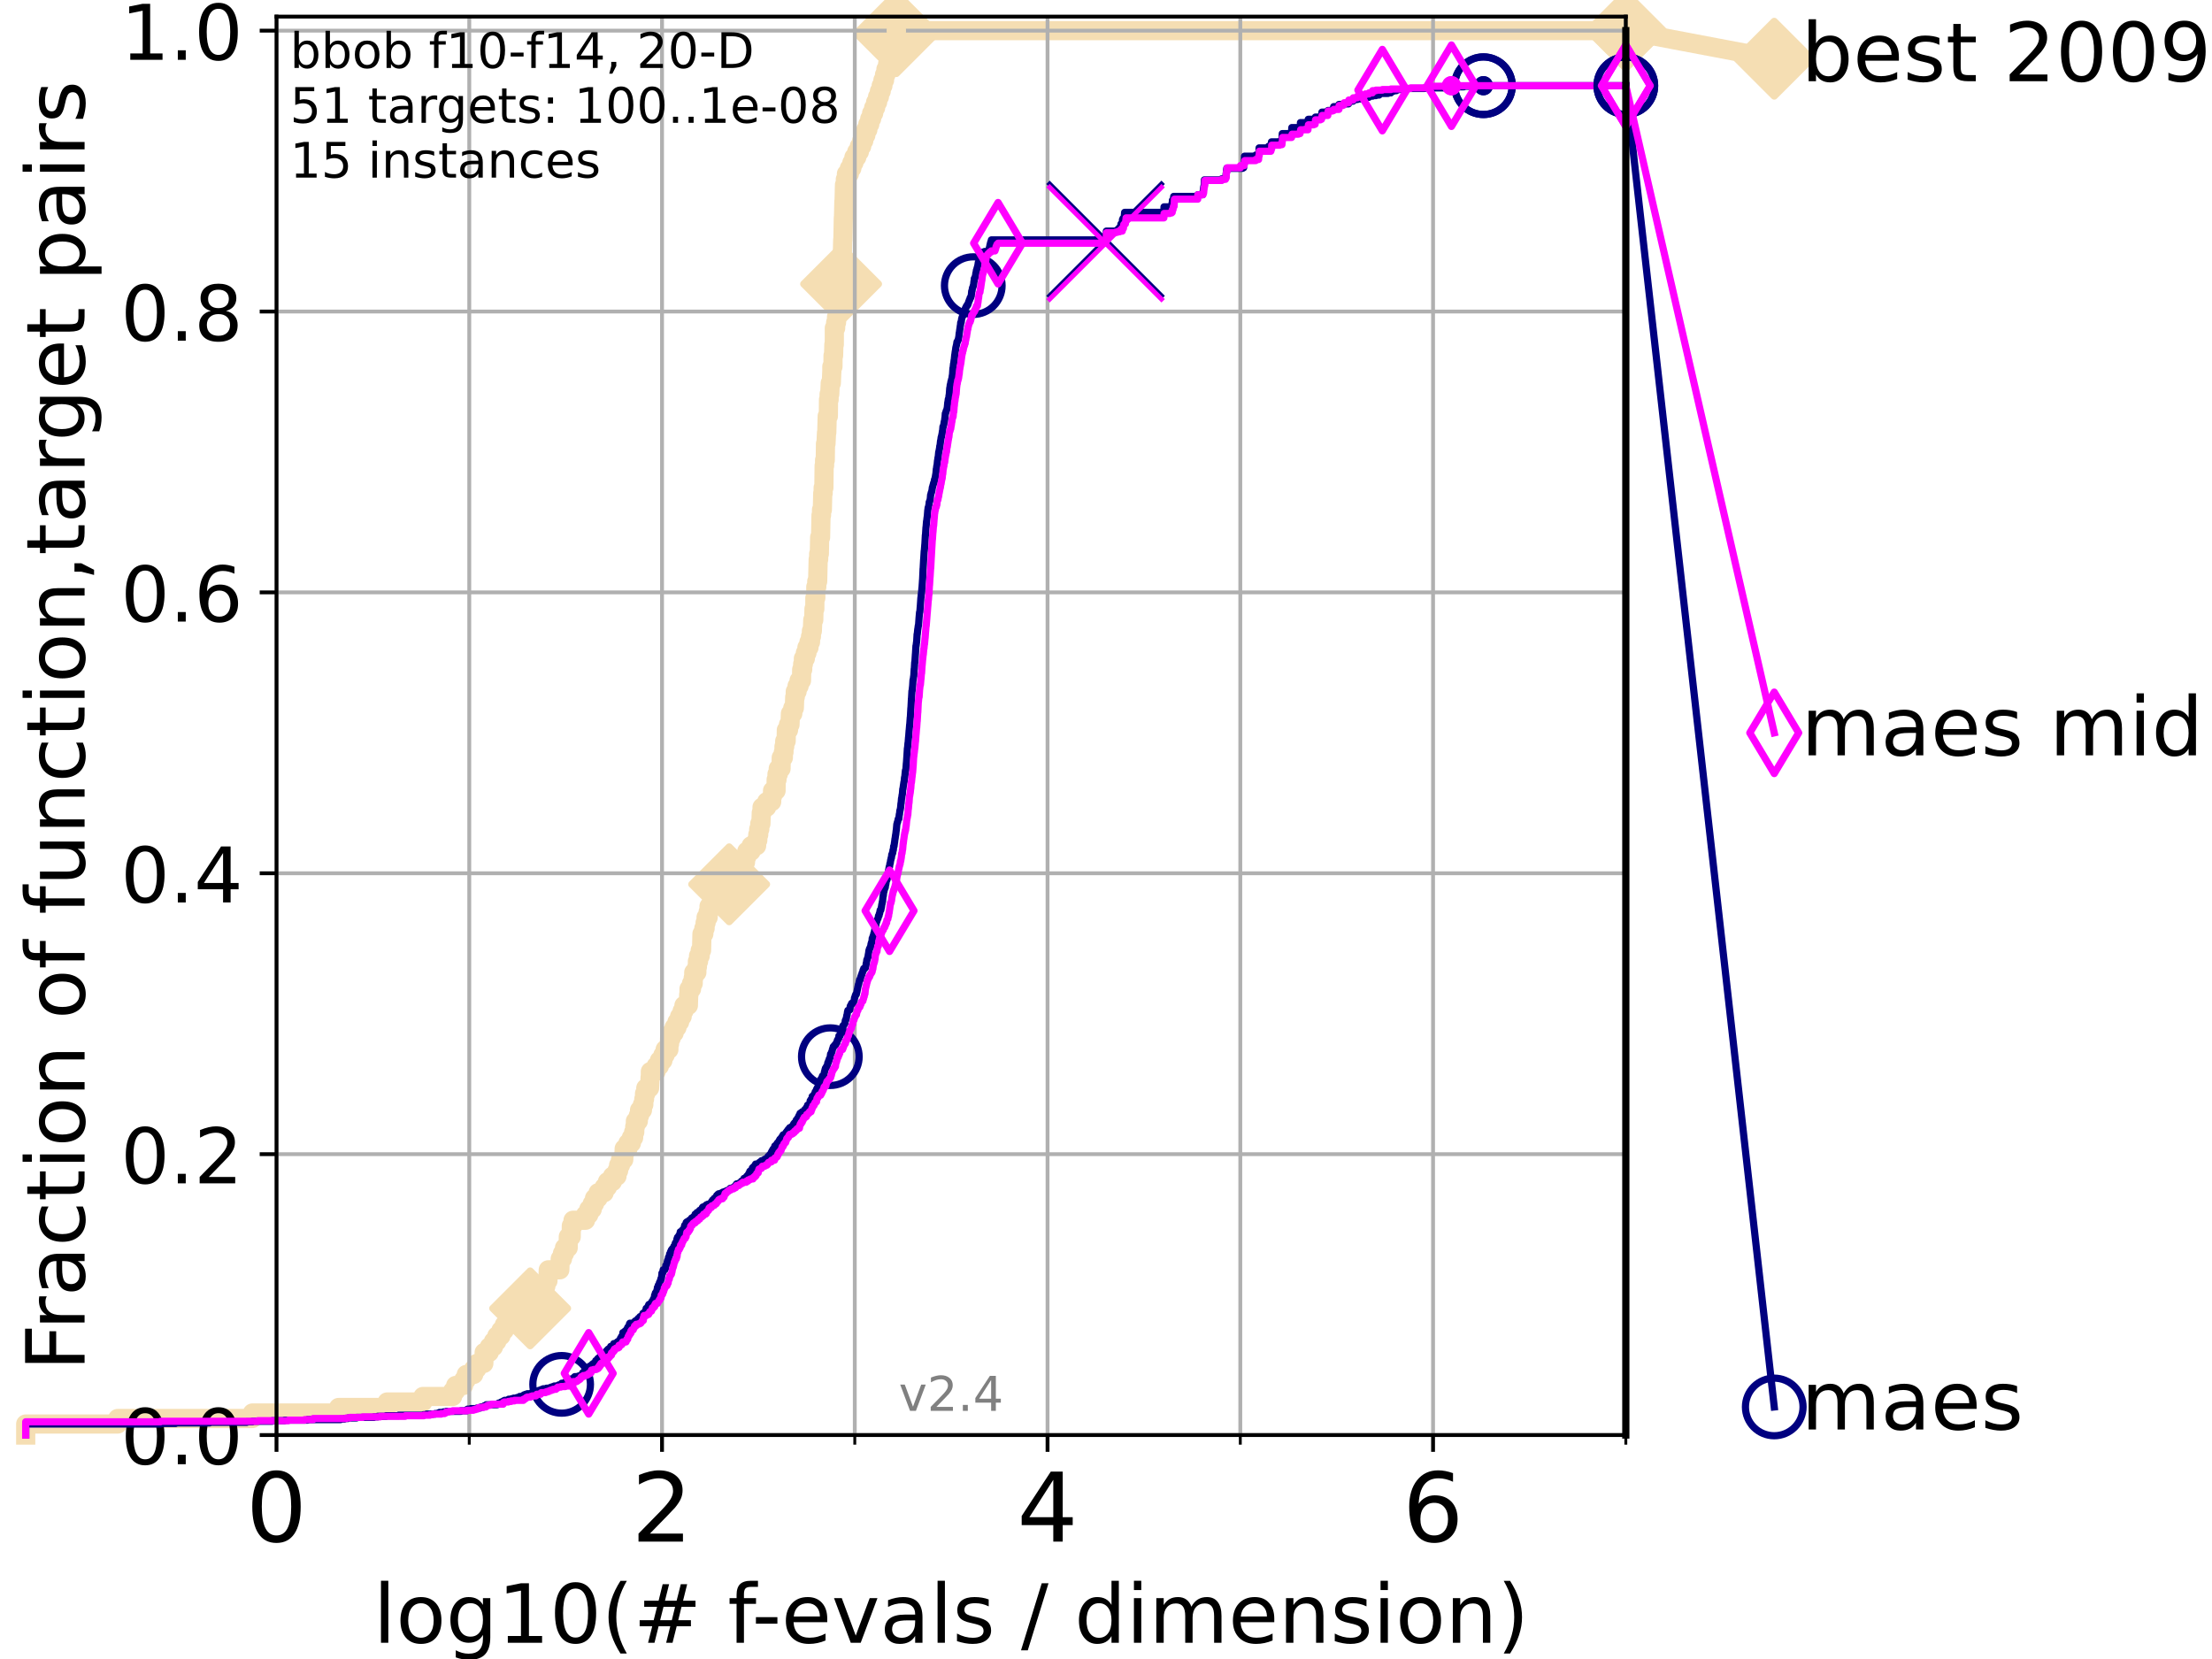 <?xml version="1.0" encoding="utf-8" standalone="no"?>
<!DOCTYPE svg PUBLIC "-//W3C//DTD SVG 1.1//EN"
  "http://www.w3.org/Graphics/SVG/1.1/DTD/svg11.dtd">
<!-- Created with matplotlib (https://matplotlib.org/) -->
<svg height="345.6pt" version="1.1" viewBox="0 0 460.8 345.6" width="460.8pt" xmlns="http://www.w3.org/2000/svg" xmlns:xlink="http://www.w3.org/1999/xlink">
 <defs>
  <style type="text/css">*{stroke-linecap:butt;stroke-linejoin:round;}</style>
 </defs>
 <g id="figure_1">
  <g id="patch_1">
   <path d="M 0 345.6 
L 460.8 345.6 
L 460.8 0 
L 0 0 
z
" style="fill:#ffffff;"/>
  </g>
  <g id="axes_1">
   <g id="patch_2">
    <path d="M 57.6 298.944 
L 338.688 298.944 
L 338.688 3.456 
L 57.6 3.456 
z
" style="fill:#ffffff;"/>
   </g>
   <g id="line2d_1">
    <path d="M 5.357 298.944 
L 5.357 296.649 
L 24.516 296.649 
L 24.516 295.502 
L 52.583 295.502 
L 52.583 294.355 
L 70.539 294.355 
L 70.539 293.207 
L 80.65 293.207 
L 80.65 292.06 
L 88.105 292.06 
L 88.105 290.913 
L 94.295 290.913 
L 94.295 289.766 
L 94.921 289.766 
L 94.921 288.618 
L 96.583 288.618 
L 96.583 287.471 
L 97.134 287.471 
L 97.134 286.324 
L 98.689 286.324 
L 98.689 285.176 
L 99.338 285.176 
L 99.338 284.029 
L 100.789 284.029 
L 100.862 281.734 
L 101.924 281.734 
L 101.924 280.587 
L 102.794 280.587 
L 102.794 279.44 
L 103.498 279.44 
L 103.498 278.293 
L 104.355 278.293 
L 104.355 277.145 
L 105.057 277.145 
L 105.057 275.998 
L 106.169 275.998 
L 106.169 274.851 
L 107.614 274.851 
L 107.614 273.703 
L 109.177 273.703 
L 109.177 272.556 
L 110.443 272.556 
L 110.443 271.409 
L 111.936 271.409 
L 111.936 270.261 
L 113.059 270.261 
L 113.059 269.114 
L 113.418 269.114 
L 113.418 267.967 
L 113.7 267.967 
L 113.7 266.82 
L 114.148 266.82 
L 114.216 264.525 
L 116.621 264.525 
L 116.71 262.23 
L 117.174 262.23 
L 117.174 261.083 
L 117.598 261.083 
L 117.598 259.936 
L 118.364 259.936 
L 118.391 257.641 
L 118.994 257.641 
L 119.02 255.346 
L 119.377 255.346 
L 119.377 254.199 
L 121.975 254.199 
L 121.975 253.052 
L 122.657 253.052 
L 122.657 251.905 
L 123.374 251.905 
L 123.374 250.757 
L 123.849 250.757 
L 123.849 249.61 
L 124.595 249.61 
L 124.595 248.463 
L 125.858 248.463 
L 125.858 247.315 
L 126.54 247.315 
L 126.54 246.168 
L 127.58 246.168 
L 127.58 245.021 
L 128.531 245.021 
L 128.531 243.873 
L 128.871 243.873 
L 128.871 242.726 
L 129.262 242.726 
L 129.262 241.579 
L 129.936 241.579 
L 130.032 239.284 
L 130.809 239.284 
L 130.809 238.137 
L 131.528 238.137 
L 131.528 236.99 
L 131.999 236.99 
L 131.999 235.842 
L 132.23 235.842 
L 132.23 234.695 
L 132.363 234.695 
L 132.363 233.548 
L 132.975 233.548 
L 132.975 232.4 
L 133.228 232.4 
L 133.228 231.253 
L 133.833 231.253 
L 133.833 230.106 
L 134.117 230.106 
L 134.117 228.958 
L 134.268 228.958 
L 134.268 227.811 
L 134.535 227.811 
L 134.535 226.664 
L 135.321 226.664 
L 135.432 224.369 
L 135.482 224.369 
L 135.482 223.222 
L 136.673 223.222 
L 136.673 222.075 
L 137.362 222.075 
L 137.362 220.927 
L 138.093 220.927 
L 138.093 219.78 
L 138.561 219.78 
L 138.561 218.633 
L 139.342 218.633 
L 139.342 217.485 
L 139.478 217.485 
L 139.478 216.338 
L 139.794 216.338 
L 139.794 215.191 
L 140.431 215.191 
L 140.431 214.044 
L 141.025 214.044 
L 141.025 212.896 
L 141.578 212.896 
L 141.578 211.749 
L 142.107 211.749 
L 142.107 210.602 
L 142.48 210.602 
L 142.48 209.454 
L 143.401 209.454 
L 143.471 207.16 
L 143.534 207.16 
L 143.534 206.012 
L 144.057 206.012 
L 144.057 204.865 
L 144.409 204.865 
L 144.409 203.718 
L 144.522 203.718 
L 144.522 202.571 
L 145.167 202.571 
L 145.167 201.423 
L 145.282 201.423 
L 145.282 200.276 
L 145.52 200.276 
L 145.52 199.129 
L 145.866 199.129 
L 145.866 197.981 
L 146.145 197.981 
L 146.232 194.539 
L 146.623 194.539 
L 146.623 193.392 
L 146.885 193.392 
L 146.885 192.245 
L 147.088 192.245 
L 147.088 191.097 
L 147.525 191.097 
L 147.525 189.95 
L 147.705 189.95 
L 147.705 188.803 
L 148.573 188.803 
L 148.677 186.508 
L 150.064 186.508 
L 150.064 185.361 
L 150.599 185.361 
L 150.599 184.214 
L 151.897 184.214 
L 151.897 183.066 
L 153.233 183.066 
L 153.32 180.772 
L 154.764 180.772 
L 154.764 179.624 
L 155.303 179.624 
L 155.303 178.477 
L 155.575 178.477 
L 155.575 177.33 
L 156.47 177.33 
L 156.47 176.183 
L 157.619 176.183 
L 157.619 175.035 
L 157.86 175.035 
L 157.86 173.888 
L 158.053 173.888 
L 158.053 172.741 
L 158.272 172.741 
L 158.272 171.593 
L 158.511 171.593 
L 158.589 169.299 
L 158.748 169.299 
L 158.748 168.151 
L 159.721 168.151 
L 159.721 167.004 
L 160.758 167.004 
L 160.758 165.857 
L 160.938 165.857 
L 160.938 164.709 
L 161.668 164.709 
L 161.686 162.415 
L 161.863 162.415 
L 161.863 161.268 
L 162.126 161.268 
L 162.126 160.12 
L 162.708 160.12 
L 162.748 157.826 
L 163.187 157.826 
L 163.187 156.678 
L 163.32 156.678 
L 163.32 155.531 
L 163.471 155.531 
L 163.471 154.384 
L 163.771 154.384 
L 163.81 152.089 
L 164.261 152.089 
L 164.261 150.942 
L 164.573 150.942 
L 164.66 148.647 
L 165.153 148.647 
L 165.153 147.5 
L 165.472 147.5 
L 165.558 145.205 
L 165.672 145.205 
L 165.672 144.058 
L 166.046 144.058 
L 166.046 142.911 
L 166.467 142.911 
L 166.467 141.763 
L 166.965 141.763 
L 167.009 139.469 
L 167.215 139.469 
L 167.215 138.322 
L 167.361 138.322 
L 167.361 137.174 
L 167.77 137.174 
L 167.77 136.027 
L 168.1 136.027 
L 168.1 134.88 
L 168.531 134.88 
L 168.531 133.732 
L 168.847 133.732 
L 168.847 132.585 
L 169.034 132.585 
L 169.034 131.438 
L 169.225 131.438 
L 169.32 129.143 
L 169.519 129.143 
L 169.567 126.848 
L 169.74 126.848 
L 169.754 124.554 
L 169.946 124.554 
L 169.948 122.259 
L 170.149 122.259 
L 170.149 121.112 
L 170.334 121.112 
L 170.441 116.523 
L 170.544 116.523 
L 170.544 115.375 
L 170.685 115.375 
L 170.751 111.934 
L 170.942 111.934 
L 171.031 107.344 
L 171.137 107.344 
L 171.137 106.197 
L 171.31 106.197 
L 171.393 102.755 
L 171.48 102.755 
L 171.48 101.608 
L 171.629 101.608 
L 171.682 97.019 
L 171.774 97.019 
L 171.774 95.871 
L 171.916 95.871 
L 171.968 92.429 
L 172.07 92.429 
L 172.176 90.135 
L 172.232 90.135 
L 172.323 86.693 
L 172.561 86.693 
L 172.593 83.251 
L 172.72 83.251 
L 172.72 82.104 
L 172.852 82.104 
L 172.956 79.809 
L 173.177 79.809 
L 173.276 77.514 
L 173.289 77.514 
L 173.289 76.367 
L 173.522 76.367 
L 173.538 74.073 
L 173.651 74.073 
L 173.709 71.778 
L 173.798 71.778 
L 173.807 68.336 
L 174.084 68.336 
L 174.084 67.189 
L 174.264 67.189 
L 174.264 66.041 
L 174.401 66.041 
L 174.401 64.894 
L 174.682 64.894 
L 174.682 63.747 
L 174.82 63.747 
L 174.82 62.599 
L 174.958 62.599 
L 174.958 61.452 
L 175.212 61.452 
L 175.307 56.863 
L 175.347 56.863 
L 175.429 53.421 
L 175.466 53.421 
L 175.551 49.979 
L 175.589 49.979 
L 175.681 45.39 
L 175.714 45.39 
L 175.796 41.948 
L 175.835 41.948 
L 175.921 38.506 
L 176.102 38.506 
L 176.102 37.359 
L 176.33 37.359 
L 176.33 36.212 
L 176.94 36.212 
L 176.94 35.064 
L 177.453 35.064 
L 177.453 33.917 
L 177.887 33.917 
L 177.887 32.77 
L 178.478 32.77 
L 178.478 31.622 
L 179.021 31.622 
L 179.021 30.475 
L 179.503 30.475 
L 179.503 29.328 
L 179.94 29.328 
L 179.94 28.18 
L 180.365 28.18 
L 180.365 27.033 
L 180.785 27.033 
L 180.785 25.886 
L 181.186 25.886 
L 181.186 24.738 
L 181.573 24.738 
L 181.573 23.591 
L 182.003 23.591 
L 182.003 22.444 
L 182.407 22.444 
L 182.407 21.297 
L 182.821 21.297 
L 182.821 20.149 
L 183.202 20.149 
L 183.202 19.002 
L 183.573 19.002 
L 183.573 17.855 
L 183.929 17.855 
L 183.929 16.707 
L 184.267 16.707 
L 184.267 15.56 
L 184.558 15.56 
L 184.558 14.413 
L 184.919 14.413 
L 184.919 13.265 
L 185.254 13.265 
L 185.254 12.118 
L 185.594 12.118 
L 185.594 10.971 
L 185.864 10.971 
L 185.864 9.824 
L 186.178 9.824 
L 186.178 8.676 
L 186.461 8.676 
L 186.461 7.529 
L 186.723 7.529 
L 186.723 6.382 
L 338.688 6.382 
L 338.688 6.382 
" style="fill:none;stroke:#f5deb3;stroke-linecap:square;stroke-width:4;"/>
   </g>
   <g id="line2d_2">
    <defs>
     <path d="M -0 7.778 
L 7.778 0 
L 0 -7.778 
L -7.778 -0 
z
" id="m4e17ec3697" style="stroke:#f5deb3;stroke-linejoin:miter;stroke-width:1.5;"/>
    </defs>
    <g>
     <use style="fill:#f5deb3;stroke:#f5deb3;stroke-linejoin:miter;stroke-width:1.5;" x="110.443" xlink:href="#m4e17ec3697" y="272.556"/>
     <use style="fill:#f5deb3;stroke:#f5deb3;stroke-linejoin:miter;stroke-width:1.5;" x="151.897" xlink:href="#m4e17ec3697" y="184.214"/>
     <use style="fill:#f5deb3;stroke:#f5deb3;stroke-linejoin:miter;stroke-width:1.5;" x="175.217" xlink:href="#m4e17ec3697" y="59.158"/>
     <use style="fill:#f5deb3;stroke:#f5deb3;stroke-linejoin:miter;stroke-width:1.5;" x="186.723" xlink:href="#m4e17ec3697" y="7.529"/>
     <use style="fill:#f5deb3;stroke:#f5deb3;stroke-linejoin:miter;stroke-width:1.5;" x="186.723" xlink:href="#m4e17ec3697" y="6.382"/>
     <use style="fill:#f5deb3;stroke:#f5deb3;stroke-linejoin:miter;stroke-width:1.5;" x="338.688" xlink:href="#m4e17ec3697" y="6.382"/>
    </g>
   </g>
   <g id="line2d_3">
    <path style="fill:none;stroke:#f5deb3;stroke-linecap:square;stroke-width:4;"/>
    <g/>
   </g>
   <g id="line2d_4">
    <path d="M 338.688 6.382 
L 369.608 12.233 
" style="fill:none;stroke:#f5deb3;stroke-linecap:square;stroke-width:4;"/>
    <g>
     <use style="fill:#f5deb3;stroke:#f5deb3;stroke-linejoin:miter;stroke-width:1.5;" x="338.688" xlink:href="#m4e17ec3697" y="6.382"/>
     <use style="fill:#f5deb3;stroke:#f5deb3;stroke-linejoin:miter;stroke-width:1.5;" x="369.608" xlink:href="#m4e17ec3697" y="12.233"/>
    </g>
   </g>
   <g id="matplotlib.axis_1">
    <g id="xtick_1">
     <g id="line2d_5">
      <path clip-path="url(#p329633f698)" d="M 57.6 298.944 
L 57.6 3.456 
" style="fill:none;stroke:#b0b0b0;stroke-linecap:square;stroke-width:0.8;"/>
     </g>
     <g id="line2d_6">
      <defs>
       <path d="M 0 0 
L 0 3.5 
" id="m942e410dd0" style="stroke:#000000;stroke-width:0.8;"/>
      </defs>
      <g>
       <use style="stroke:#000000;stroke-width:0.8;" x="57.6" xlink:href="#m942e410dd0" y="298.944"/>
      </g>
     </g>
     <g id="text_1">
      <!-- 0 -->
      <g transform="translate(51.237 321.141)scale(0.2 -0.2)">
       <defs>
        <path d="M 31.781 66.406 
Q 24.172 66.406 20.328 58.906 
Q 16.5 51.422 16.5 36.375 
Q 16.5 21.391 20.328 13.891 
Q 24.172 6.391 31.781 6.391 
Q 39.453 6.391 43.281 13.891 
Q 47.125 21.391 47.125 36.375 
Q 47.125 51.422 43.281 58.906 
Q 39.453 66.406 31.781 66.406 
z
M 31.781 74.219 
Q 44.047 74.219 50.516 64.516 
Q 56.984 54.828 56.984 36.375 
Q 56.984 17.969 50.516 8.266 
Q 44.047 -1.422 31.781 -1.422 
Q 19.531 -1.422 13.062 8.266 
Q 6.594 17.969 6.594 36.375 
Q 6.594 54.828 13.062 64.516 
Q 19.531 74.219 31.781 74.219 
z
" id="DejaVuSans-48"/>
       </defs>
       <use xlink:href="#DejaVuSans-48"/>
      </g>
     </g>
    </g>
    <g id="xtick_2">
     <g id="line2d_7">
      <path clip-path="url(#p329633f698)" d="M 137.911 298.944 
L 137.911 3.456 
" style="fill:none;stroke:#b0b0b0;stroke-linecap:square;stroke-width:0.8;"/>
     </g>
     <g id="line2d_8">
      <g>
       <use style="stroke:#000000;stroke-width:0.8;" x="137.911" xlink:href="#m942e410dd0" y="298.944"/>
      </g>
     </g>
     <g id="text_2">
      <!-- 2 -->
      <g transform="translate(131.548 321.141)scale(0.2 -0.2)">
       <defs>
        <path d="M 19.188 8.297 
L 53.609 8.297 
L 53.609 0 
L 7.328 0 
L 7.328 8.297 
Q 12.938 14.109 22.625 23.891 
Q 32.328 33.688 34.812 36.531 
Q 39.547 41.844 41.422 45.531 
Q 43.312 49.219 43.312 52.781 
Q 43.312 58.594 39.234 62.25 
Q 35.156 65.922 28.609 65.922 
Q 23.969 65.922 18.812 64.312 
Q 13.672 62.703 7.812 59.422 
L 7.812 69.391 
Q 13.766 71.781 18.938 73 
Q 24.125 74.219 28.422 74.219 
Q 39.75 74.219 46.484 68.547 
Q 53.219 62.891 53.219 53.422 
Q 53.219 48.922 51.531 44.891 
Q 49.859 40.875 45.406 35.406 
Q 44.188 33.984 37.641 27.219 
Q 31.109 20.453 19.188 8.297 
z
" id="DejaVuSans-50"/>
       </defs>
       <use xlink:href="#DejaVuSans-50"/>
      </g>
     </g>
    </g>
    <g id="xtick_3">
     <g id="line2d_9">
      <path clip-path="url(#p329633f698)" d="M 218.222 298.944 
L 218.222 3.456 
" style="fill:none;stroke:#b0b0b0;stroke-linecap:square;stroke-width:0.8;"/>
     </g>
     <g id="line2d_10">
      <g>
       <use style="stroke:#000000;stroke-width:0.8;" x="218.222" xlink:href="#m942e410dd0" y="298.944"/>
      </g>
     </g>
     <g id="text_3">
      <!-- 4 -->
      <g transform="translate(211.859 321.141)scale(0.2 -0.2)">
       <defs>
        <path d="M 37.797 64.312 
L 12.891 25.391 
L 37.797 25.391 
z
M 35.203 72.906 
L 47.609 72.906 
L 47.609 25.391 
L 58.016 25.391 
L 58.016 17.188 
L 47.609 17.188 
L 47.609 0 
L 37.797 0 
L 37.797 17.188 
L 4.891 17.188 
L 4.891 26.703 
z
" id="DejaVuSans-52"/>
       </defs>
       <use xlink:href="#DejaVuSans-52"/>
      </g>
     </g>
    </g>
    <g id="xtick_4">
     <g id="line2d_11">
      <path clip-path="url(#p329633f698)" d="M 298.533 298.944 
L 298.533 3.456 
" style="fill:none;stroke:#b0b0b0;stroke-linecap:square;stroke-width:0.8;"/>
     </g>
     <g id="line2d_12">
      <g>
       <use style="stroke:#000000;stroke-width:0.8;" x="298.533" xlink:href="#m942e410dd0" y="298.944"/>
      </g>
     </g>
     <g id="text_4">
      <!-- 6 -->
      <g transform="translate(292.17 321.141)scale(0.2 -0.2)">
       <defs>
        <path d="M 33.016 40.375 
Q 26.375 40.375 22.484 35.828 
Q 18.609 31.297 18.609 23.391 
Q 18.609 15.531 22.484 10.953 
Q 26.375 6.391 33.016 6.391 
Q 39.656 6.391 43.531 10.953 
Q 47.406 15.531 47.406 23.391 
Q 47.406 31.297 43.531 35.828 
Q 39.656 40.375 33.016 40.375 
z
M 52.594 71.297 
L 52.594 62.312 
Q 48.875 64.062 45.094 64.984 
Q 41.312 65.922 37.594 65.922 
Q 27.828 65.922 22.672 59.328 
Q 17.531 52.734 16.797 39.406 
Q 19.672 43.656 24.016 45.922 
Q 28.375 48.188 33.594 48.188 
Q 44.578 48.188 50.953 41.516 
Q 57.328 34.859 57.328 23.391 
Q 57.328 12.156 50.688 5.359 
Q 44.047 -1.422 33.016 -1.422 
Q 20.359 -1.422 13.672 8.266 
Q 6.984 17.969 6.984 36.375 
Q 6.984 53.656 15.188 63.938 
Q 23.391 74.219 37.203 74.219 
Q 40.922 74.219 44.703 73.484 
Q 48.484 72.75 52.594 71.297 
z
" id="DejaVuSans-54"/>
       </defs>
       <use xlink:href="#DejaVuSans-54"/>
      </g>
     </g>
    </g>
    <g id="xtick_5">
     <g id="line2d_13">
      <path clip-path="url(#p329633f698)" d="M 97.755 298.944 
L 97.755 3.456 
" style="fill:none;stroke:#b0b0b0;stroke-linecap:square;stroke-width:0.8;"/>
     </g>
     <g id="line2d_14">
      <defs>
       <path d="M 0 0 
L 0 2 
" id="mb985957fef" style="stroke:#000000;stroke-width:0.6;"/>
      </defs>
      <g>
       <use style="stroke:#000000;stroke-width:0.6;" x="97.755" xlink:href="#mb985957fef" y="298.944"/>
      </g>
     </g>
    </g>
    <g id="xtick_6">
     <g id="line2d_15">
      <path clip-path="url(#p329633f698)" d="M 178.066 298.944 
L 178.066 3.456 
" style="fill:none;stroke:#b0b0b0;stroke-linecap:square;stroke-width:0.8;"/>
     </g>
     <g id="line2d_16">
      <g>
       <use style="stroke:#000000;stroke-width:0.6;" x="178.066" xlink:href="#mb985957fef" y="298.944"/>
      </g>
     </g>
    </g>
    <g id="xtick_7">
     <g id="line2d_17">
      <path clip-path="url(#p329633f698)" d="M 258.377 298.944 
L 258.377 3.456 
" style="fill:none;stroke:#b0b0b0;stroke-linecap:square;stroke-width:0.8;"/>
     </g>
     <g id="line2d_18">
      <g>
       <use style="stroke:#000000;stroke-width:0.6;" x="258.377" xlink:href="#mb985957fef" y="298.944"/>
      </g>
     </g>
    </g>
    <g id="xtick_8">
     <g id="line2d_19">
      <path clip-path="url(#p329633f698)" d="M 338.688 298.944 
L 338.688 3.456 
" style="fill:none;stroke:#b0b0b0;stroke-linecap:square;stroke-width:0.8;"/>
     </g>
     <g id="line2d_20">
      <g>
       <use style="stroke:#000000;stroke-width:0.6;" x="338.688" xlink:href="#mb985957fef" y="298.944"/>
      </g>
     </g>
    </g>
    <g id="text_5">
     <!-- log10(# f-evals / dimension) -->
     <g transform="translate(77.764 342.218)scale(0.17 -0.17)">
      <defs>
       <path d="M 9.422 75.984 
L 18.406 75.984 
L 18.406 0 
L 9.422 0 
z
" id="DejaVuSans-108"/>
       <path d="M 30.609 48.391 
Q 23.391 48.391 19.188 42.75 
Q 14.984 37.109 14.984 27.297 
Q 14.984 17.484 19.156 11.844 
Q 23.344 6.203 30.609 6.203 
Q 37.797 6.203 41.984 11.859 
Q 46.188 17.531 46.188 27.297 
Q 46.188 37.016 41.984 42.703 
Q 37.797 48.391 30.609 48.391 
z
M 30.609 56 
Q 42.328 56 49.016 48.375 
Q 55.719 40.766 55.719 27.297 
Q 55.719 13.875 49.016 6.219 
Q 42.328 -1.422 30.609 -1.422 
Q 18.844 -1.422 12.172 6.219 
Q 5.516 13.875 5.516 27.297 
Q 5.516 40.766 12.172 48.375 
Q 18.844 56 30.609 56 
z
" id="DejaVuSans-111"/>
       <path d="M 45.406 27.984 
Q 45.406 37.75 41.375 43.109 
Q 37.359 48.484 30.078 48.484 
Q 22.859 48.484 18.828 43.109 
Q 14.797 37.75 14.797 27.984 
Q 14.797 18.266 18.828 12.891 
Q 22.859 7.516 30.078 7.516 
Q 37.359 7.516 41.375 12.891 
Q 45.406 18.266 45.406 27.984 
z
M 54.391 6.781 
Q 54.391 -7.172 48.188 -13.984 
Q 42 -20.797 29.203 -20.797 
Q 24.469 -20.797 20.266 -20.094 
Q 16.062 -19.391 12.109 -17.922 
L 12.109 -9.188 
Q 16.062 -11.328 19.922 -12.344 
Q 23.781 -13.375 27.781 -13.375 
Q 36.625 -13.375 41.016 -8.766 
Q 45.406 -4.156 45.406 5.172 
L 45.406 9.625 
Q 42.625 4.781 38.281 2.391 
Q 33.938 0 27.875 0 
Q 17.828 0 11.672 7.656 
Q 5.516 15.328 5.516 27.984 
Q 5.516 40.672 11.672 48.328 
Q 17.828 56 27.875 56 
Q 33.938 56 38.281 53.609 
Q 42.625 51.219 45.406 46.391 
L 45.406 54.688 
L 54.391 54.688 
z
" id="DejaVuSans-103"/>
       <path d="M 12.406 8.297 
L 28.516 8.297 
L 28.516 63.922 
L 10.984 60.406 
L 10.984 69.391 
L 28.422 72.906 
L 38.281 72.906 
L 38.281 8.297 
L 54.391 8.297 
L 54.391 0 
L 12.406 0 
z
" id="DejaVuSans-49"/>
       <path d="M 31 75.875 
Q 24.469 64.656 21.281 53.656 
Q 18.109 42.672 18.109 31.391 
Q 18.109 20.125 21.312 9.062 
Q 24.516 -2 31 -13.188 
L 23.188 -13.188 
Q 15.875 -1.703 12.234 9.375 
Q 8.594 20.453 8.594 31.391 
Q 8.594 42.281 12.203 53.312 
Q 15.828 64.359 23.188 75.875 
z
" id="DejaVuSans-40"/>
       <path d="M 51.125 44 
L 36.922 44 
L 32.812 27.688 
L 47.125 27.688 
z
M 43.797 71.781 
L 38.719 51.516 
L 52.984 51.516 
L 58.109 71.781 
L 65.922 71.781 
L 60.891 51.516 
L 76.125 51.516 
L 76.125 44 
L 58.984 44 
L 54.984 27.688 
L 70.516 27.688 
L 70.516 20.219 
L 53.078 20.219 
L 48 0 
L 40.188 0 
L 45.219 20.219 
L 30.906 20.219 
L 25.875 0 
L 18.016 0 
L 23.094 20.219 
L 7.719 20.219 
L 7.719 27.688 
L 24.906 27.688 
L 29 44 
L 13.281 44 
L 13.281 51.516 
L 30.906 51.516 
L 35.891 71.781 
z
" id="DejaVuSans-35"/>
       <path id="DejaVuSans-32"/>
       <path d="M 37.109 75.984 
L 37.109 68.5 
L 28.516 68.5 
Q 23.688 68.5 21.797 66.547 
Q 19.922 64.594 19.922 59.516 
L 19.922 54.688 
L 34.719 54.688 
L 34.719 47.703 
L 19.922 47.703 
L 19.922 0 
L 10.891 0 
L 10.891 47.703 
L 2.297 47.703 
L 2.297 54.688 
L 10.891 54.688 
L 10.891 58.5 
Q 10.891 67.625 15.141 71.797 
Q 19.391 75.984 28.609 75.984 
z
" id="DejaVuSans-102"/>
       <path d="M 4.891 31.391 
L 31.203 31.391 
L 31.203 23.391 
L 4.891 23.391 
z
" id="DejaVuSans-45"/>
       <path d="M 56.203 29.594 
L 56.203 25.203 
L 14.891 25.203 
Q 15.484 15.922 20.484 11.062 
Q 25.484 6.203 34.422 6.203 
Q 39.594 6.203 44.453 7.469 
Q 49.312 8.734 54.109 11.281 
L 54.109 2.781 
Q 49.266 0.734 44.188 -0.344 
Q 39.109 -1.422 33.891 -1.422 
Q 20.797 -1.422 13.156 6.188 
Q 5.516 13.812 5.516 26.812 
Q 5.516 40.234 12.766 48.109 
Q 20.016 56 32.328 56 
Q 43.359 56 49.781 48.891 
Q 56.203 41.797 56.203 29.594 
z
M 47.219 32.234 
Q 47.125 39.594 43.094 43.984 
Q 39.062 48.391 32.422 48.391 
Q 24.906 48.391 20.391 44.141 
Q 15.875 39.891 15.188 32.172 
z
" id="DejaVuSans-101"/>
       <path d="M 2.984 54.688 
L 12.5 54.688 
L 29.594 8.797 
L 46.688 54.688 
L 56.203 54.688 
L 35.688 0 
L 23.484 0 
z
" id="DejaVuSans-118"/>
       <path d="M 34.281 27.484 
Q 23.391 27.484 19.188 25 
Q 14.984 22.516 14.984 16.5 
Q 14.984 11.719 18.141 8.906 
Q 21.297 6.109 26.703 6.109 
Q 34.188 6.109 38.703 11.406 
Q 43.219 16.703 43.219 25.484 
L 43.219 27.484 
z
M 52.203 31.203 
L 52.203 0 
L 43.219 0 
L 43.219 8.297 
Q 40.141 3.328 35.547 0.953 
Q 30.953 -1.422 24.312 -1.422 
Q 15.922 -1.422 10.953 3.297 
Q 6 8.016 6 15.922 
Q 6 25.141 12.172 29.828 
Q 18.359 34.516 30.609 34.516 
L 43.219 34.516 
L 43.219 35.406 
Q 43.219 41.609 39.141 45 
Q 35.062 48.391 27.688 48.391 
Q 23 48.391 18.547 47.266 
Q 14.109 46.141 10.016 43.891 
L 10.016 52.203 
Q 14.938 54.109 19.578 55.047 
Q 24.219 56 28.609 56 
Q 40.484 56 46.344 49.844 
Q 52.203 43.703 52.203 31.203 
z
" id="DejaVuSans-97"/>
       <path d="M 44.281 53.078 
L 44.281 44.578 
Q 40.484 46.531 36.375 47.5 
Q 32.281 48.484 27.875 48.484 
Q 21.188 48.484 17.844 46.438 
Q 14.5 44.391 14.5 40.281 
Q 14.5 37.156 16.891 35.375 
Q 19.281 33.594 26.516 31.984 
L 29.594 31.297 
Q 39.156 29.25 43.188 25.516 
Q 47.219 21.781 47.219 15.094 
Q 47.219 7.469 41.188 3.016 
Q 35.156 -1.422 24.609 -1.422 
Q 20.219 -1.422 15.453 -0.562 
Q 10.688 0.297 5.422 2 
L 5.422 11.281 
Q 10.406 8.688 15.234 7.391 
Q 20.062 6.109 24.812 6.109 
Q 31.156 6.109 34.562 8.281 
Q 37.984 10.453 37.984 14.406 
Q 37.984 18.062 35.516 20.016 
Q 33.062 21.969 24.703 23.781 
L 21.578 24.516 
Q 13.234 26.266 9.516 29.906 
Q 5.812 33.547 5.812 39.891 
Q 5.812 47.609 11.281 51.797 
Q 16.75 56 26.812 56 
Q 31.781 56 36.172 55.266 
Q 40.578 54.547 44.281 53.078 
z
" id="DejaVuSans-115"/>
       <path d="M 25.391 72.906 
L 33.688 72.906 
L 8.297 -9.281 
L 0 -9.281 
z
" id="DejaVuSans-47"/>
       <path d="M 45.406 46.391 
L 45.406 75.984 
L 54.391 75.984 
L 54.391 0 
L 45.406 0 
L 45.406 8.203 
Q 42.578 3.328 38.25 0.953 
Q 33.938 -1.422 27.875 -1.422 
Q 17.969 -1.422 11.734 6.484 
Q 5.516 14.406 5.516 27.297 
Q 5.516 40.188 11.734 48.094 
Q 17.969 56 27.875 56 
Q 33.938 56 38.25 53.625 
Q 42.578 51.266 45.406 46.391 
z
M 14.797 27.297 
Q 14.797 17.391 18.875 11.75 
Q 22.953 6.109 30.078 6.109 
Q 37.203 6.109 41.297 11.75 
Q 45.406 17.391 45.406 27.297 
Q 45.406 37.203 41.297 42.844 
Q 37.203 48.484 30.078 48.484 
Q 22.953 48.484 18.875 42.844 
Q 14.797 37.203 14.797 27.297 
z
" id="DejaVuSans-100"/>
       <path d="M 9.422 54.688 
L 18.406 54.688 
L 18.406 0 
L 9.422 0 
z
M 9.422 75.984 
L 18.406 75.984 
L 18.406 64.594 
L 9.422 64.594 
z
" id="DejaVuSans-105"/>
       <path d="M 52 44.188 
Q 55.375 50.25 60.062 53.125 
Q 64.75 56 71.094 56 
Q 79.641 56 84.281 50.016 
Q 88.922 44.047 88.922 33.016 
L 88.922 0 
L 79.891 0 
L 79.891 32.719 
Q 79.891 40.578 77.094 44.375 
Q 74.312 48.188 68.609 48.188 
Q 61.625 48.188 57.562 43.547 
Q 53.516 38.922 53.516 30.906 
L 53.516 0 
L 44.484 0 
L 44.484 32.719 
Q 44.484 40.625 41.703 44.406 
Q 38.922 48.188 33.109 48.188 
Q 26.219 48.188 22.156 43.531 
Q 18.109 38.875 18.109 30.906 
L 18.109 0 
L 9.078 0 
L 9.078 54.688 
L 18.109 54.688 
L 18.109 46.188 
Q 21.188 51.219 25.484 53.609 
Q 29.781 56 35.688 56 
Q 41.656 56 45.828 52.969 
Q 50 49.953 52 44.188 
z
" id="DejaVuSans-109"/>
       <path d="M 54.891 33.016 
L 54.891 0 
L 45.906 0 
L 45.906 32.719 
Q 45.906 40.484 42.875 44.328 
Q 39.844 48.188 33.797 48.188 
Q 26.516 48.188 22.312 43.547 
Q 18.109 38.922 18.109 30.906 
L 18.109 0 
L 9.078 0 
L 9.078 54.688 
L 18.109 54.688 
L 18.109 46.188 
Q 21.344 51.125 25.703 53.562 
Q 30.078 56 35.797 56 
Q 45.219 56 50.047 50.172 
Q 54.891 44.344 54.891 33.016 
z
" id="DejaVuSans-110"/>
       <path d="M 8.016 75.875 
L 15.828 75.875 
Q 23.141 64.359 26.781 53.312 
Q 30.422 42.281 30.422 31.391 
Q 30.422 20.453 26.781 9.375 
Q 23.141 -1.703 15.828 -13.188 
L 8.016 -13.188 
Q 14.5 -2 17.703 9.062 
Q 20.906 20.125 20.906 31.391 
Q 20.906 42.672 17.703 53.656 
Q 14.5 64.656 8.016 75.875 
z
" id="DejaVuSans-41"/>
      </defs>
      <use xlink:href="#DejaVuSans-108"/>
      <use x="27.783" xlink:href="#DejaVuSans-111"/>
      <use x="88.965" xlink:href="#DejaVuSans-103"/>
      <use x="152.441" xlink:href="#DejaVuSans-49"/>
      <use x="216.064" xlink:href="#DejaVuSans-48"/>
      <use x="279.688" xlink:href="#DejaVuSans-40"/>
      <use x="318.701" xlink:href="#DejaVuSans-35"/>
      <use x="402.49" xlink:href="#DejaVuSans-32"/>
      <use x="434.277" xlink:href="#DejaVuSans-102"/>
      <use x="463.982" xlink:href="#DejaVuSans-45"/>
      <use x="500.066" xlink:href="#DejaVuSans-101"/>
      <use x="561.59" xlink:href="#DejaVuSans-118"/>
      <use x="620.77" xlink:href="#DejaVuSans-97"/>
      <use x="682.049" xlink:href="#DejaVuSans-108"/>
      <use x="709.832" xlink:href="#DejaVuSans-115"/>
      <use x="761.932" xlink:href="#DejaVuSans-32"/>
      <use x="793.719" xlink:href="#DejaVuSans-47"/>
      <use x="827.41" xlink:href="#DejaVuSans-32"/>
      <use x="859.197" xlink:href="#DejaVuSans-100"/>
      <use x="922.674" xlink:href="#DejaVuSans-105"/>
      <use x="950.457" xlink:href="#DejaVuSans-109"/>
      <use x="1047.869" xlink:href="#DejaVuSans-101"/>
      <use x="1109.393" xlink:href="#DejaVuSans-110"/>
      <use x="1172.771" xlink:href="#DejaVuSans-115"/>
      <use x="1224.871" xlink:href="#DejaVuSans-105"/>
      <use x="1252.654" xlink:href="#DejaVuSans-111"/>
      <use x="1313.836" xlink:href="#DejaVuSans-110"/>
      <use x="1377.215" xlink:href="#DejaVuSans-41"/>
     </g>
    </g>
   </g>
   <g id="matplotlib.axis_2">
    <g id="ytick_1">
     <g id="line2d_21">
      <path clip-path="url(#p329633f698)" d="M 57.6 298.944 
L 338.688 298.944 
" style="fill:none;stroke:#b0b0b0;stroke-linecap:square;stroke-width:0.8;"/>
     </g>
     <g id="line2d_22">
      <defs>
       <path d="M 0 0 
L -3.5 0 
" id="mec30ca3edb" style="stroke:#000000;stroke-width:0.8;"/>
      </defs>
      <g>
       <use style="stroke:#000000;stroke-width:0.8;" x="57.6" xlink:href="#mec30ca3edb" y="298.944"/>
      </g>
     </g>
     <g id="text_6">
      <!-- 0.0 -->
      <g transform="translate(25.155 305.023)scale(0.16 -0.16)">
       <defs>
        <path d="M 10.688 12.406 
L 21 12.406 
L 21 0 
L 10.688 0 
z
" id="DejaVuSans-46"/>
       </defs>
       <use xlink:href="#DejaVuSans-48"/>
       <use x="63.623" xlink:href="#DejaVuSans-46"/>
       <use x="95.41" xlink:href="#DejaVuSans-48"/>
      </g>
     </g>
    </g>
    <g id="ytick_2">
     <g id="line2d_23">
      <path clip-path="url(#p329633f698)" d="M 57.6 240.432 
L 338.688 240.432 
" style="fill:none;stroke:#b0b0b0;stroke-linecap:square;stroke-width:0.8;"/>
     </g>
     <g id="line2d_24">
      <g>
       <use style="stroke:#000000;stroke-width:0.8;" x="57.6" xlink:href="#mec30ca3edb" y="240.432"/>
      </g>
     </g>
     <g id="text_7">
      <!-- 0.2 -->
      <g transform="translate(25.155 246.51)scale(0.16 -0.16)">
       <use xlink:href="#DejaVuSans-48"/>
       <use x="63.623" xlink:href="#DejaVuSans-46"/>
       <use x="95.41" xlink:href="#DejaVuSans-50"/>
      </g>
     </g>
    </g>
    <g id="ytick_3">
     <g id="line2d_25">
      <path clip-path="url(#p329633f698)" d="M 57.6 181.919 
L 338.688 181.919 
" style="fill:none;stroke:#b0b0b0;stroke-linecap:square;stroke-width:0.8;"/>
     </g>
     <g id="line2d_26">
      <g>
       <use style="stroke:#000000;stroke-width:0.8;" x="57.6" xlink:href="#mec30ca3edb" y="181.919"/>
      </g>
     </g>
     <g id="text_8">
      <!-- 0.4 -->
      <g transform="translate(25.155 187.998)scale(0.16 -0.16)">
       <use xlink:href="#DejaVuSans-48"/>
       <use x="63.623" xlink:href="#DejaVuSans-46"/>
       <use x="95.41" xlink:href="#DejaVuSans-52"/>
      </g>
     </g>
    </g>
    <g id="ytick_4">
     <g id="line2d_27">
      <path clip-path="url(#p329633f698)" d="M 57.6 123.407 
L 338.688 123.407 
" style="fill:none;stroke:#b0b0b0;stroke-linecap:square;stroke-width:0.8;"/>
     </g>
     <g id="line2d_28">
      <g>
       <use style="stroke:#000000;stroke-width:0.8;" x="57.6" xlink:href="#mec30ca3edb" y="123.407"/>
      </g>
     </g>
     <g id="text_9">
      <!-- 0.6 -->
      <g transform="translate(25.155 129.485)scale(0.16 -0.16)">
       <use xlink:href="#DejaVuSans-48"/>
       <use x="63.623" xlink:href="#DejaVuSans-46"/>
       <use x="95.41" xlink:href="#DejaVuSans-54"/>
      </g>
     </g>
    </g>
    <g id="ytick_5">
     <g id="line2d_29">
      <path clip-path="url(#p329633f698)" d="M 57.6 64.894 
L 338.688 64.894 
" style="fill:none;stroke:#b0b0b0;stroke-linecap:square;stroke-width:0.8;"/>
     </g>
     <g id="line2d_30">
      <g>
       <use style="stroke:#000000;stroke-width:0.8;" x="57.6" xlink:href="#mec30ca3edb" y="64.894"/>
      </g>
     </g>
     <g id="text_10">
      <!-- 0.8 -->
      <g transform="translate(25.155 70.973)scale(0.16 -0.16)">
       <defs>
        <path d="M 31.781 34.625 
Q 24.75 34.625 20.719 30.859 
Q 16.703 27.094 16.703 20.516 
Q 16.703 13.922 20.719 10.156 
Q 24.75 6.391 31.781 6.391 
Q 38.812 6.391 42.859 10.172 
Q 46.922 13.969 46.922 20.516 
Q 46.922 27.094 42.891 30.859 
Q 38.875 34.625 31.781 34.625 
z
M 21.922 38.812 
Q 15.578 40.375 12.031 44.719 
Q 8.5 49.078 8.5 55.328 
Q 8.5 64.062 14.719 69.141 
Q 20.953 74.219 31.781 74.219 
Q 42.672 74.219 48.875 69.141 
Q 55.078 64.062 55.078 55.328 
Q 55.078 49.078 51.531 44.719 
Q 48 40.375 41.703 38.812 
Q 48.828 37.156 52.797 32.312 
Q 56.781 27.484 56.781 20.516 
Q 56.781 9.906 50.312 4.234 
Q 43.844 -1.422 31.781 -1.422 
Q 19.734 -1.422 13.25 4.234 
Q 6.781 9.906 6.781 20.516 
Q 6.781 27.484 10.781 32.312 
Q 14.797 37.156 21.922 38.812 
z
M 18.312 54.391 
Q 18.312 48.734 21.844 45.562 
Q 25.391 42.391 31.781 42.391 
Q 38.141 42.391 41.719 45.562 
Q 45.312 48.734 45.312 54.391 
Q 45.312 60.062 41.719 63.234 
Q 38.141 66.406 31.781 66.406 
Q 25.391 66.406 21.844 63.234 
Q 18.312 60.062 18.312 54.391 
z
" id="DejaVuSans-56"/>
       </defs>
       <use xlink:href="#DejaVuSans-48"/>
       <use x="63.623" xlink:href="#DejaVuSans-46"/>
       <use x="95.41" xlink:href="#DejaVuSans-56"/>
      </g>
     </g>
    </g>
    <g id="ytick_6">
     <g id="line2d_31">
      <path clip-path="url(#p329633f698)" d="M 57.6 6.382 
L 338.688 6.382 
" style="fill:none;stroke:#b0b0b0;stroke-linecap:square;stroke-width:0.8;"/>
     </g>
     <g id="line2d_32">
      <g>
       <use style="stroke:#000000;stroke-width:0.8;" x="57.6" xlink:href="#mec30ca3edb" y="6.382"/>
      </g>
     </g>
     <g id="text_11">
      <!-- 1.0 -->
      <g transform="translate(25.155 12.46)scale(0.16 -0.16)">
       <use xlink:href="#DejaVuSans-49"/>
       <use x="63.623" xlink:href="#DejaVuSans-46"/>
       <use x="95.41" xlink:href="#DejaVuSans-48"/>
      </g>
     </g>
    </g>
    <g id="text_12">
     <!-- Fraction of function,target pairs -->
     <g transform="translate(17.62 285.585)rotate(-90)scale(0.17 -0.17)">
      <defs>
       <path d="M 9.812 72.906 
L 51.703 72.906 
L 51.703 64.594 
L 19.672 64.594 
L 19.672 43.109 
L 48.578 43.109 
L 48.578 34.812 
L 19.672 34.812 
L 19.672 0 
L 9.812 0 
z
" id="DejaVuSans-70"/>
       <path d="M 41.109 46.297 
Q 39.594 47.172 37.812 47.578 
Q 36.031 48 33.891 48 
Q 26.266 48 22.188 43.047 
Q 18.109 38.094 18.109 28.812 
L 18.109 0 
L 9.078 0 
L 9.078 54.688 
L 18.109 54.688 
L 18.109 46.188 
Q 20.953 51.172 25.484 53.578 
Q 30.031 56 36.531 56 
Q 37.453 56 38.578 55.875 
Q 39.703 55.766 41.062 55.516 
z
" id="DejaVuSans-114"/>
       <path d="M 48.781 52.594 
L 48.781 44.188 
Q 44.969 46.297 41.141 47.344 
Q 37.312 48.391 33.406 48.391 
Q 24.656 48.391 19.812 42.844 
Q 14.984 37.312 14.984 27.297 
Q 14.984 17.281 19.812 11.734 
Q 24.656 6.203 33.406 6.203 
Q 37.312 6.203 41.141 7.25 
Q 44.969 8.297 48.781 10.406 
L 48.781 2.094 
Q 45.016 0.344 40.984 -0.531 
Q 36.969 -1.422 32.422 -1.422 
Q 20.062 -1.422 12.781 6.344 
Q 5.516 14.109 5.516 27.297 
Q 5.516 40.672 12.859 48.328 
Q 20.219 56 33.016 56 
Q 37.156 56 41.109 55.141 
Q 45.062 54.297 48.781 52.594 
z
" id="DejaVuSans-99"/>
       <path d="M 18.312 70.219 
L 18.312 54.688 
L 36.812 54.688 
L 36.812 47.703 
L 18.312 47.703 
L 18.312 18.016 
Q 18.312 11.328 20.141 9.422 
Q 21.969 7.516 27.594 7.516 
L 36.812 7.516 
L 36.812 0 
L 27.594 0 
Q 17.188 0 13.234 3.875 
Q 9.281 7.766 9.281 18.016 
L 9.281 47.703 
L 2.688 47.703 
L 2.688 54.688 
L 9.281 54.688 
L 9.281 70.219 
z
" id="DejaVuSans-116"/>
       <path d="M 8.5 21.578 
L 8.5 54.688 
L 17.484 54.688 
L 17.484 21.922 
Q 17.484 14.156 20.5 10.266 
Q 23.531 6.391 29.594 6.391 
Q 36.859 6.391 41.078 11.031 
Q 45.312 15.672 45.312 23.688 
L 45.312 54.688 
L 54.297 54.688 
L 54.297 0 
L 45.312 0 
L 45.312 8.406 
Q 42.047 3.422 37.719 1 
Q 33.406 -1.422 27.688 -1.422 
Q 18.266 -1.422 13.375 4.438 
Q 8.5 10.297 8.5 21.578 
z
M 31.109 56 
z
" id="DejaVuSans-117"/>
       <path d="M 11.719 12.406 
L 22.016 12.406 
L 22.016 4 
L 14.016 -11.625 
L 7.719 -11.625 
L 11.719 4 
z
" id="DejaVuSans-44"/>
       <path d="M 18.109 8.203 
L 18.109 -20.797 
L 9.078 -20.797 
L 9.078 54.688 
L 18.109 54.688 
L 18.109 46.391 
Q 20.953 51.266 25.266 53.625 
Q 29.594 56 35.594 56 
Q 45.562 56 51.781 48.094 
Q 58.016 40.188 58.016 27.297 
Q 58.016 14.406 51.781 6.484 
Q 45.562 -1.422 35.594 -1.422 
Q 29.594 -1.422 25.266 0.953 
Q 20.953 3.328 18.109 8.203 
z
M 48.688 27.297 
Q 48.688 37.203 44.609 42.844 
Q 40.531 48.484 33.406 48.484 
Q 26.266 48.484 22.188 42.844 
Q 18.109 37.203 18.109 27.297 
Q 18.109 17.391 22.188 11.75 
Q 26.266 6.109 33.406 6.109 
Q 40.531 6.109 44.609 11.75 
Q 48.688 17.391 48.688 27.297 
z
" id="DejaVuSans-112"/>
      </defs>
      <use xlink:href="#DejaVuSans-70"/>
      <use x="50.27" xlink:href="#DejaVuSans-114"/>
      <use x="91.383" xlink:href="#DejaVuSans-97"/>
      <use x="152.662" xlink:href="#DejaVuSans-99"/>
      <use x="207.643" xlink:href="#DejaVuSans-116"/>
      <use x="246.852" xlink:href="#DejaVuSans-105"/>
      <use x="274.635" xlink:href="#DejaVuSans-111"/>
      <use x="335.816" xlink:href="#DejaVuSans-110"/>
      <use x="399.195" xlink:href="#DejaVuSans-32"/>
      <use x="430.982" xlink:href="#DejaVuSans-111"/>
      <use x="492.164" xlink:href="#DejaVuSans-102"/>
      <use x="527.369" xlink:href="#DejaVuSans-32"/>
      <use x="559.156" xlink:href="#DejaVuSans-102"/>
      <use x="594.361" xlink:href="#DejaVuSans-117"/>
      <use x="657.74" xlink:href="#DejaVuSans-110"/>
      <use x="721.119" xlink:href="#DejaVuSans-99"/>
      <use x="776.1" xlink:href="#DejaVuSans-116"/>
      <use x="815.309" xlink:href="#DejaVuSans-105"/>
      <use x="843.092" xlink:href="#DejaVuSans-111"/>
      <use x="904.273" xlink:href="#DejaVuSans-110"/>
      <use x="967.652" xlink:href="#DejaVuSans-44"/>
      <use x="999.439" xlink:href="#DejaVuSans-116"/>
      <use x="1038.648" xlink:href="#DejaVuSans-97"/>
      <use x="1099.928" xlink:href="#DejaVuSans-114"/>
      <use x="1139.291" xlink:href="#DejaVuSans-103"/>
      <use x="1202.768" xlink:href="#DejaVuSans-101"/>
      <use x="1264.291" xlink:href="#DejaVuSans-116"/>
      <use x="1303.5" xlink:href="#DejaVuSans-32"/>
      <use x="1335.287" xlink:href="#DejaVuSans-112"/>
      <use x="1398.764" xlink:href="#DejaVuSans-97"/>
      <use x="1460.043" xlink:href="#DejaVuSans-105"/>
      <use x="1487.826" xlink:href="#DejaVuSans-114"/>
      <use x="1528.939" xlink:href="#DejaVuSans-115"/>
     </g>
    </g>
   </g>
   <g id="line2d_33">
    <defs>
     <path d="M 0 1.5 
C 0.398 1.5 0.779 1.342 1.061 1.061 
C 1.342 0.779 1.5 0.398 1.5 0 
C 1.5 -0.398 1.342 -0.779 1.061 -1.061 
C 0.779 -1.342 0.398 -1.5 0 -1.5 
C -0.398 -1.5 -0.779 -1.342 -1.061 -1.061 
C -1.342 -0.779 -1.5 -0.398 -1.5 0 
C -1.5 0.398 -1.342 0.779 -1.061 1.061 
C -0.779 1.342 -0.398 1.5 0 1.5 
z
" id="md21b0e15b3" style="stroke:#f5deb3;"/>
    </defs>
    <g>
     <use style="fill:#f5deb3;stroke:#f5deb3;" x="186.723" xlink:href="#md21b0e15b3" y="6.382"/>
     <use style="fill:#f5deb3;stroke:#f5deb3;" x="186.723" xlink:href="#md21b0e15b3" y="6.382"/>
    </g>
   </g>
   <g id="line2d_34">
    <defs>
     <path d="M 0 1.5 
C 0.398 1.5 0.779 1.342 1.061 1.061 
C 1.342 0.779 1.5 0.398 1.5 0 
C 1.5 -0.398 1.342 -0.779 1.061 -1.061 
C 0.779 -1.342 0.398 -1.5 0 -1.5 
C -0.398 -1.5 -0.779 -1.342 -1.061 -1.061 
C -1.342 -0.779 -1.5 -0.398 -1.5 0 
C -1.5 0.398 -1.342 0.779 -1.061 1.061 
C -0.779 1.342 -0.398 1.5 0 1.5 
z
" id="meb1bdb5510" style="stroke:#000080;"/>
    </defs>
    <g>
     <use style="fill:#000080;stroke:#000080;" x="309.025" xlink:href="#meb1bdb5510" y="17.855"/>
     <use style="fill:#000080;stroke:#000080;" x="309.025" xlink:href="#meb1bdb5510" y="17.855"/>
    </g>
   </g>
   <g id="line2d_35">
    <path d="M 5.357 298.944 
L 5.357 296.649 
L 33.424 296.649 
L 33.424 296.535 
L 36.604 296.535 
L 36.604 296.42 
L 43.675 296.42 
L 43.675 296.305 
L 51.38 296.305 
L 51.38 296.19 
L 52.583 296.19 
L 52.583 296.076 
L 56.705 296.076 
L 56.705 295.961 
L 59.262 295.961 
L 59.262 295.846 
L 64.08 295.846 
L 64.08 295.732 
L 70.949 295.732 
L 70.949 295.617 
L 71.742 295.617 
L 71.742 295.502 
L 72.5 295.502 
L 72.5 295.387 
L 74.263 295.387 
L 74.263 295.273 
L 77.885 295.273 
L 77.885 295.158 
L 78.683 295.158 
L 78.683 295.043 
L 80.416 295.043 
L 80.416 294.928 
L 83.037 294.928 
L 83.037 294.814 
L 88.256 294.814 
L 88.256 294.699 
L 88.847 294.699 
L 88.847 294.584 
L 90.641 294.584 
L 90.641 294.47 
L 91.284 294.47 
L 91.284 294.355 
L 91.535 294.355 
L 91.535 294.24 
L 92.386 294.24 
L 92.386 294.125 
L 92.969 294.125 
L 92.969 294.011 
L 96.015 294.011 
L 96.015 293.896 
L 97.224 293.896 
L 97.224 293.666 
L 97.403 293.666 
L 97.403 293.552 
L 98.101 293.552 
L 98.101 293.437 
L 99.338 293.437 
L 99.338 293.322 
L 100.04 293.322 
L 100.04 293.207 
L 100.193 293.207 
L 100.193 293.093 
L 100.716 293.093 
L 100.716 292.978 
L 100.862 292.978 
L 100.862 292.863 
L 101.152 292.863 
L 101.152 292.749 
L 101.295 292.749 
L 101.295 292.634 
L 103.561 292.634 
L 103.561 292.519 
L 103.685 292.519 
L 103.685 292.404 
L 103.871 292.404 
L 103.871 292.29 
L 104.235 292.29 
L 104.235 292.175 
L 104.415 292.175 
L 104.415 292.06 
L 104.826 292.06 
L 104.884 291.831 
L 105.115 291.831 
L 105.115 291.716 
L 105.788 291.716 
L 105.788 291.601 
L 105.952 291.601 
L 105.952 291.487 
L 106.594 291.487 
L 106.594 291.372 
L 107.009 291.372 
L 107.009 291.257 
L 107.664 291.257 
L 107.664 291.142 
L 108.247 291.142 
L 108.247 290.913 
L 108.903 290.913 
L 108.995 290.683 
L 109.177 290.683 
L 109.177 290.569 
L 109.491 290.569 
L 109.491 290.454 
L 109.843 290.454 
L 109.843 290.339 
L 110.611 290.339 
L 110.611 290.224 
L 111.023 290.224 
L 111.023 290.11 
L 111.346 290.11 
L 111.346 289.88 
L 111.859 289.88 
L 111.859 289.766 
L 112.243 289.766 
L 112.243 289.651 
L 112.581 289.651 
L 112.581 289.536 
L 112.877 289.536 
L 112.877 289.421 
L 113.168 289.421 
L 113.168 289.307 
L 113.839 289.307 
L 113.839 289.192 
L 114.519 289.192 
L 114.519 289.077 
L 114.817 289.077 
L 114.817 288.962 
L 115.174 288.962 
L 115.174 288.848 
L 115.46 288.848 
L 115.46 288.733 
L 116.172 288.733 
L 116.172 288.618 
L 116.383 288.618 
L 116.383 288.504 
L 116.943 288.504 
L 117.001 288.159 
L 117.57 288.159 
L 117.57 288.045 
L 117.71 288.045 
L 117.71 287.93 
L 117.985 287.93 
L 118.013 287.7 
L 118.257 287.7 
L 118.257 287.586 
L 118.734 287.586 
L 118.734 287.471 
L 118.968 287.471 
L 119.046 287.242 
L 119.427 287.242 
L 119.427 287.127 
L 119.578 287.127 
L 119.603 286.897 
L 119.727 286.897 
L 119.727 286.783 
L 120.454 286.783 
L 120.454 286.668 
L 120.806 286.668 
L 120.806 286.553 
L 121.174 286.553 
L 121.197 286.324 
L 121.355 286.324 
L 121.378 285.979 
L 121.512 285.979 
L 121.512 285.865 
L 121.734 285.865 
L 121.822 285.521 
L 121.931 285.521 
L 121.931 285.406 
L 122.083 285.406 
L 122.127 285.176 
L 122.277 285.176 
L 122.277 285.062 
L 122.741 285.062 
L 122.824 284.603 
L 123.233 284.603 
L 123.314 284.259 
L 123.454 284.259 
L 123.454 284.144 
L 123.613 284.144 
L 123.613 284.029 
L 123.81 284.029 
L 123.81 283.914 
L 123.966 283.914 
L 124.063 283.57 
L 124.101 283.57 
L 124.101 283.455 
L 124.255 283.455 
L 124.255 283.341 
L 124.407 283.341 
L 124.501 283.111 
L 124.539 283.111 
L 124.539 282.996 
L 124.836 282.996 
L 124.928 282.652 
L 125.147 282.652 
L 125.147 282.538 
L 125.346 282.538 
L 125.381 282.308 
L 125.753 282.308 
L 125.858 281.964 
L 125.979 281.964 
L 125.979 281.849 
L 126.202 281.849 
L 126.253 281.505 
L 126.44 281.505 
L 126.456 281.276 
L 126.674 281.276 
L 126.69 281.046 
L 126.888 281.046 
L 126.888 280.931 
L 127.003 280.931 
L 127.003 280.817 
L 127.149 280.817 
L 127.229 280.472 
L 127.58 280.472 
L 127.58 280.358 
L 127.784 280.358 
L 127.861 279.899 
L 128.381 279.899 
L 128.471 279.669 
L 128.576 279.669 
L 128.576 279.555 
L 128.768 279.555 
L 128.768 279.44 
L 128.9 279.44 
L 128.9 279.325 
L 129.089 279.325 
L 129.104 279.096 
L 129.276 279.096 
L 129.276 278.751 
L 129.476 278.751 
L 129.476 278.407 
L 129.588 278.407 
L 129.658 278.178 
L 129.742 278.178 
L 129.756 277.604 
L 130.142 277.604 
L 130.223 277.26 
L 130.559 277.26 
L 130.625 276.801 
L 130.691 276.801 
L 130.796 276.457 
L 130.94 276.457 
L 130.94 276.342 
L 131.056 276.342 
L 131.134 275.768 
L 131.211 275.768 
L 131.211 275.654 
L 131.975 275.654 
L 131.975 275.539 
L 132.097 275.539 
L 132.097 275.424 
L 132.254 275.424 
L 132.303 275.195 
L 132.577 275.195 
L 132.648 274.965 
L 132.859 274.965 
L 132.917 274.736 
L 132.987 274.736 
L 132.987 274.621 
L 133.159 274.621 
L 133.262 274.392 
L 133.33 274.392 
L 133.33 274.277 
L 133.745 274.277 
L 133.745 274.162 
L 133.888 274.162 
L 133.932 273.589 
L 134.161 273.589 
L 134.161 273.474 
L 134.301 273.474 
L 134.333 273.244 
L 134.418 273.244 
L 134.471 273.015 
L 134.545 273.015 
L 134.609 272.556 
L 134.974 272.556 
L 135.046 271.982 
L 135.159 271.982 
L 135.159 271.753 
L 135.372 271.753 
L 135.372 271.638 
L 135.691 271.638 
L 135.731 271.294 
L 135.849 271.294 
L 135.849 271.065 
L 136.054 271.065 
L 136.112 270.606 
L 136.247 270.606 
L 136.343 270.032 
L 136.362 270.032 
L 136.362 269.802 
L 136.514 269.802 
L 136.523 269.344 
L 136.664 269.344 
L 136.664 269.229 
L 136.785 269.229 
L 136.832 268.77 
L 136.897 268.77 
L 136.952 268.196 
L 137.071 268.196 
L 137.135 267.737 
L 137.29 267.737 
L 137.38 267.164 
L 137.487 267.164 
L 137.585 266.705 
L 137.656 266.705 
L 137.683 266.361 
L 137.771 266.361 
L 137.876 265.557 
L 137.893 265.557 
L 137.893 265.213 
L 138.041 265.213 
L 138.145 264.525 
L 138.494 264.525 
L 138.586 264.181 
L 138.678 264.181 
L 138.703 263.607 
L 138.795 263.607 
L 138.869 263.378 
L 138.927 263.378 
L 139.009 262.804 
L 139.05 262.804 
L 139.074 262.574 
L 139.172 262.574 
L 139.277 261.886 
L 139.398 261.886 
L 139.502 261.198 
L 139.652 261.198 
L 139.699 260.739 
L 139.801 260.739 
L 139.856 260.395 
L 139.926 260.395 
L 140.027 260.165 
L 140.119 260.165 
L 140.119 260.05 
L 140.341 260.05 
L 140.401 259.591 
L 140.574 259.591 
L 140.656 259.018 
L 140.701 259.018 
L 140.701 258.903 
L 140.915 258.903 
L 141.01 258.1 
L 141.076 258.1 
L 141.134 257.756 
L 141.307 257.756 
L 141.4 257.412 
L 141.436 257.412 
L 141.542 257.182 
L 141.627 257.182 
L 141.711 256.609 
L 141.955 256.609 
L 141.955 256.494 
L 142.107 256.494 
L 142.12 256.264 
L 142.27 256.264 
L 142.372 256.035 
L 142.446 256.035 
L 142.553 255.576 
L 142.56 255.576 
L 142.64 255.232 
L 142.845 255.232 
L 142.95 254.658 
L 143.067 254.658 
L 143.067 254.543 
L 143.395 254.543 
L 143.464 254.314 
L 143.591 254.314 
L 143.591 254.199 
L 143.958 254.199 
L 144.051 253.855 
L 144.075 253.855 
L 144.075 253.74 
L 144.361 253.74 
L 144.415 253.511 
L 144.706 253.511 
L 144.807 252.937 
L 145.08 252.937 
L 145.184 252.593 
L 145.43 252.593 
L 145.43 252.478 
L 145.571 252.478 
L 145.671 252.249 
L 145.755 252.249 
L 145.755 252.134 
L 146.014 252.134 
L 146.096 251.905 
L 146.227 251.905 
L 146.308 251.56 
L 146.399 251.56 
L 146.399 251.446 
L 146.781 251.446 
L 146.87 251.216 
L 147.139 251.216 
L 147.16 250.987 
L 147.414 250.987 
L 147.414 250.872 
L 147.918 250.872 
L 147.971 250.643 
L 148.118 250.643 
L 148.171 250.413 
L 148.268 250.413 
L 148.311 250.184 
L 148.474 250.184 
L 148.483 249.954 
L 148.715 249.954 
L 148.822 249.61 
L 149.15 249.61 
L 149.246 249.266 
L 149.269 249.266 
L 149.305 249.036 
L 149.463 249.036 
L 149.535 248.807 
L 149.691 248.807 
L 149.691 248.692 
L 150.099 248.692 
L 150.099 248.577 
L 150.417 248.577 
L 150.417 248.463 
L 150.561 248.463 
L 150.561 248.348 
L 150.895 248.348 
L 150.895 248.233 
L 151.224 248.233 
L 151.224 248.118 
L 151.434 248.118 
L 151.434 248.004 
L 151.846 248.004 
L 151.846 247.889 
L 151.979 247.889 
L 152.03 247.66 
L 152.126 247.66 
L 152.126 247.545 
L 152.538 247.545 
L 152.538 247.43 
L 152.833 247.43 
L 152.833 247.315 
L 153.014 247.315 
L 153.076 247.086 
L 153.273 247.086 
L 153.276 246.856 
L 153.399 246.856 
L 153.445 246.627 
L 153.859 246.627 
L 153.859 246.512 
L 154.098 246.512 
L 154.098 246.398 
L 154.26 246.398 
L 154.26 246.283 
L 154.413 246.283 
L 154.45 246.053 
L 154.758 246.053 
L 154.854 245.824 
L 154.933 245.824 
L 154.992 245.48 
L 155.278 245.48 
L 155.278 245.365 
L 155.47 245.365 
L 155.556 245.021 
L 155.71 245.021 
L 155.71 244.906 
L 155.854 244.906 
L 155.929 244.562 
L 156.019 244.562 
L 156.117 244.218 
L 156.181 244.218 
L 156.215 243.988 
L 156.379 243.988 
L 156.379 243.873 
L 156.61 243.873 
L 156.703 243.415 
L 156.732 243.415 
L 156.732 243.3 
L 156.944 243.3 
L 156.959 243.07 
L 157.203 243.07 
L 157.287 242.726 
L 157.355 242.726 
L 157.401 242.497 
L 157.896 242.497 
L 157.896 242.382 
L 158.097 242.382 
L 158.184 242.152 
L 158.498 242.152 
L 158.517 241.923 
L 158.613 241.923 
L 158.613 241.808 
L 158.989 241.808 
L 158.989 241.694 
L 159.181 241.694 
L 159.181 241.579 
L 159.347 241.579 
L 159.347 241.464 
L 159.887 241.464 
L 159.996 240.89 
L 160.295 240.89 
L 160.341 240.546 
L 160.492 240.546 
L 160.492 240.432 
L 160.607 240.432 
L 160.652 240.087 
L 160.767 240.087 
L 160.828 239.743 
L 160.926 239.743 
L 161.033 239.399 
L 161.133 239.399 
L 161.133 239.284 
L 161.272 239.284 
L 161.382 238.94 
L 161.407 238.94 
L 161.411 238.711 
L 161.571 238.711 
L 161.571 238.596 
L 161.743 238.596 
L 161.848 238.252 
L 161.918 238.252 
L 161.918 238.137 
L 162.034 238.137 
L 162.128 237.907 
L 162.267 237.907 
L 162.34 237.563 
L 162.389 237.563 
L 162.464 237.334 
L 162.6 237.334 
L 162.691 237.104 
L 162.794 237.104 
L 162.848 236.875 
L 162.958 236.875 
L 163.018 236.645 
L 163.107 236.645 
L 163.132 236.416 
L 163.389 236.416 
L 163.389 236.301 
L 163.522 236.301 
L 163.522 236.187 
L 163.648 236.187 
L 163.743 235.957 
L 163.793 235.957 
L 163.793 235.842 
L 163.94 235.842 
L 163.964 235.613 
L 164.145 235.613 
L 164.211 235.269 
L 164.437 235.269 
L 164.498 234.924 
L 164.756 234.924 
L 164.756 234.81 
L 164.881 234.81 
L 164.881 234.695 
L 165.141 234.695 
L 165.248 234.351 
L 165.254 234.351 
L 165.33 234.121 
L 165.49 234.121 
L 165.517 233.892 
L 165.727 233.892 
L 165.819 233.548 
L 165.865 233.548 
L 165.879 233.318 
L 166.029 233.318 
L 166.119 233.089 
L 166.143 233.089 
L 166.143 232.974 
L 166.286 232.974 
L 166.288 232.745 
L 166.399 232.745 
L 166.438 232.4 
L 166.59 232.4 
L 166.657 231.941 
L 166.818 231.941 
L 166.818 231.827 
L 166.991 231.827 
L 166.991 231.712 
L 167.117 231.712 
L 167.117 231.597 
L 167.563 231.597 
L 167.655 231.138 
L 167.869 231.138 
L 167.955 230.794 
L 168.023 230.794 
L 168.023 230.679 
L 168.157 230.679 
L 168.231 230.221 
L 168.582 230.221 
L 168.648 229.876 
L 168.712 229.876 
L 168.773 229.303 
L 168.874 229.303 
L 168.916 229.073 
L 169.044 229.073 
L 169.155 228.729 
L 169.167 228.729 
L 169.198 228.385 
L 169.473 228.385 
L 169.562 228.155 
L 169.597 228.155 
L 169.62 227.926 
L 169.751 227.926 
L 169.812 227.467 
L 169.866 227.467 
L 169.974 227.238 
L 170.036 227.238 
L 170.105 226.893 
L 170.226 226.893 
L 170.292 226.549 
L 170.512 226.549 
L 170.564 226.32 
L 170.659 226.32 
L 170.759 225.861 
L 170.776 225.861 
L 170.836 225.402 
L 170.903 225.402 
L 170.987 224.828 
L 171.08 224.828 
L 171.137 224.599 
L 171.214 224.599 
L 171.293 224.255 
L 171.329 224.255 
L 171.329 224.14 
L 171.498 224.14 
L 171.579 223.91 
L 171.647 223.91 
L 171.757 223.222 
L 171.787 223.222 
L 171.882 222.763 
L 171.931 222.763 
L 171.952 222.534 
L 172.055 222.534 
L 172.158 222.189 
L 172.268 222.189 
L 172.36 221.845 
L 172.389 221.845 
L 172.446 221.386 
L 172.548 221.386 
L 172.586 221.042 
L 172.685 221.042 
L 172.749 220.583 
L 172.806 220.583 
L 172.909 220.354 
L 172.921 220.354 
L 173.03 219.551 
L 173.161 219.551 
L 173.256 219.092 
L 173.327 219.092 
L 173.425 218.518 
L 173.452 218.518 
L 173.548 218.289 
L 173.568 218.289 
L 173.574 218.059 
L 173.697 218.059 
L 173.773 217.83 
L 173.869 217.83 
L 173.869 217.715 
L 174.074 217.715 
L 174.175 217.371 
L 174.204 217.371 
L 174.204 217.256 
L 174.33 217.256 
L 174.441 216.682 
L 174.54 216.682 
L 174.625 216.338 
L 174.727 216.338 
L 174.766 215.765 
L 175.015 215.765 
L 175.115 215.306 
L 175.196 215.306 
L 175.278 214.732 
L 175.349 214.732 
L 175.455 214.273 
L 175.511 214.273 
L 175.586 213.699 
L 175.725 213.699 
L 175.808 213.47 
L 175.851 213.47 
L 175.955 213.24 
L 176.001 213.24 
L 176.1 212.552 
L 176.178 212.552 
L 176.249 212.208 
L 176.306 212.208 
L 176.401 211.519 
L 176.455 211.519 
L 176.561 210.716 
L 176.601 210.716 
L 176.627 210.487 
L 176.838 210.487 
L 176.838 210.372 
L 177.028 210.372 
L 177.129 209.569 
L 177.164 209.569 
L 177.269 209.34 
L 177.319 209.34 
L 177.368 209.11 
L 177.431 209.11 
L 177.431 208.995 
L 177.724 208.995 
L 177.827 208.651 
L 177.84 208.651 
L 177.918 208.422 
L 177.953 208.422 
L 178.013 207.848 
L 178.07 207.848 
L 178.171 207.389 
L 178.225 207.389 
L 178.261 207.16 
L 178.383 207.16 
L 178.492 206.701 
L 178.498 206.701 
L 178.606 206.127 
L 178.616 206.127 
L 178.722 205.554 
L 178.729 205.554 
L 178.821 205.095 
L 178.869 205.095 
L 178.977 204.521 
L 178.982 204.521 
L 179.086 204.062 
L 179.233 204.062 
L 179.317 203.488 
L 179.357 203.488 
L 179.433 203.144 
L 179.501 203.144 
L 179.59 202.685 
L 179.648 202.685 
L 179.747 202.341 
L 179.762 202.341 
L 179.783 202.112 
L 179.888 202.112 
L 179.926 201.767 
L 180.106 201.767 
L 180.106 201.653 
L 180.273 201.653 
L 180.381 201.194 
L 180.386 201.194 
L 180.457 200.62 
L 180.5 200.62 
L 180.581 199.932 
L 180.649 199.932 
L 180.757 199.473 
L 180.804 199.473 
L 180.892 198.784 
L 180.916 198.784 
L 181.018 197.981 
L 181.063 197.981 
L 181.126 197.637 
L 181.193 197.637 
L 181.291 197.293 
L 181.36 197.293 
L 181.46 196.605 
L 181.488 196.605 
L 181.521 196.375 
L 181.627 196.375 
L 181.703 195.457 
L 181.775 195.457 
L 181.872 194.998 
L 181.949 194.998 
L 182.039 194.425 
L 182.094 194.425 
L 182.195 193.851 
L 182.213 193.851 
L 182.322 193.048 
L 182.338 193.048 
L 182.341 192.818 
L 182.452 192.818 
L 182.497 192.245 
L 182.564 192.245 
L 182.631 191.901 
L 182.683 191.901 
L 182.776 191.556 
L 182.795 191.556 
L 182.886 191.327 
L 182.912 191.327 
L 183.019 190.753 
L 183.125 190.753 
L 183.186 190.294 
L 183.249 190.294 
L 183.354 189.606 
L 183.486 189.606 
L 183.595 189.032 
L 183.608 189.032 
L 183.708 188.344 
L 183.73 188.344 
L 183.823 187.77 
L 183.849 187.77 
L 183.956 186.623 
L 184.004 186.623 
L 184.094 185.705 
L 184.158 185.705 
L 184.207 185.246 
L 184.275 185.246 
L 184.348 184.902 
L 184.407 184.902 
L 184.502 184.214 
L 184.533 184.214 
L 184.625 183.525 
L 184.658 183.525 
L 184.764 183.296 
L 184.772 183.296 
L 184.875 182.837 
L 184.887 182.837 
L 184.99 182.149 
L 185 182.149 
L 185.108 181.231 
L 185.133 181.231 
L 185.243 180.542 
L 185.311 180.542 
L 185.395 179.854 
L 185.45 179.854 
L 185.542 179.166 
L 185.576 179.166 
L 185.648 178.707 
L 185.7 178.707 
L 185.772 178.018 
L 185.848 178.018 
L 185.899 177.674 
L 185.976 177.674 
L 186.019 177.1 
L 186.095 177.1 
L 186.161 176.297 
L 186.238 176.297 
L 186.341 175.494 
L 186.355 175.494 
L 186.449 174.691 
L 186.468 174.691 
L 186.573 173.888 
L 186.595 173.888 
L 186.698 172.97 
L 186.717 172.97 
L 186.827 171.708 
L 186.84 171.708 
L 186.95 171.249 
L 186.995 171.249 
L 187.098 170.675 
L 187.134 170.675 
L 187.134 170.561 
L 187.248 170.561 
L 187.342 169.643 
L 187.38 169.643 
L 187.46 168.84 
L 187.497 168.84 
L 187.606 168.266 
L 187.608 168.266 
L 187.691 167.348 
L 187.72 167.348 
L 187.807 166.316 
L 187.835 166.316 
L 187.944 165.513 
L 187.971 165.513 
L 188.065 164.365 
L 188.098 164.365 
L 188.205 163.562 
L 188.212 163.562 
L 188.313 162.874 
L 188.349 162.874 
L 188.431 161.956 
L 188.474 161.956 
L 188.585 160.809 
L 188.586 160.809 
L 188.625 160.464 
L 188.701 160.464 
L 188.812 158.973 
L 188.825 158.973 
L 188.935 157.367 
L 188.936 157.367 
L 189.03 155.875 
L 189.058 155.875 
L 189.146 154.843 
L 189.17 154.843 
L 189.271 153.581 
L 189.285 153.581 
L 189.389 152.204 
L 189.399 152.204 
L 189.504 150.942 
L 189.519 150.942 
L 189.627 149.45 
L 189.644 149.45 
L 189.753 147.5 
L 189.768 147.5 
L 189.869 145.55 
L 189.883 145.55 
L 189.975 143.943 
L 190.005 143.943 
L 190.115 142.911 
L 190.118 142.911 
L 190.195 141.649 
L 190.235 141.649 
L 190.336 140.846 
L 190.355 140.846 
L 190.447 139.354 
L 190.472 139.354 
L 190.548 137.977 
L 190.586 137.977 
L 190.697 136.256 
L 190.704 136.256 
L 190.811 134.535 
L 190.842 134.535 
L 190.936 133.732 
L 190.954 133.732 
L 191.047 132.126 
L 191.081 132.126 
L 191.184 131.094 
L 191.196 131.094 
L 191.305 130.29 
L 191.347 130.29 
L 191.458 128.684 
L 191.459 128.684 
L 191.563 127.537 
L 191.616 127.537 
L 191.727 126.16 
L 191.728 126.16 
L 191.837 124.554 
L 191.851 124.554 
L 191.955 123.521 
L 191.965 123.521 
L 192.07 122.374 
L 192.078 122.374 
L 192.187 120.768 
L 192.194 120.768 
L 192.297 118.473 
L 192.309 118.473 
L 192.414 116.523 
L 192.424 116.523 
L 192.529 114.802 
L 192.549 114.802 
L 192.657 113.425 
L 192.668 113.425 
L 192.773 111.475 
L 192.798 111.475 
L 192.898 109.868 
L 192.915 109.868 
L 193.018 108.606 
L 193.036 108.606 
L 193.146 107.689 
L 193.167 107.689 
L 193.273 106.312 
L 193.288 106.312 
L 193.352 105.738 
L 193.406 105.738 
L 193.508 105.164 
L 193.533 105.164 
L 193.571 104.591 
L 193.644 104.591 
L 193.736 104.132 
L 193.778 104.132 
L 193.864 103.099 
L 193.899 103.099 
L 193.988 102.64 
L 194.027 102.64 
L 194.135 102.181 
L 194.148 102.181 
L 194.232 101.493 
L 194.27 101.493 
L 194.373 101.034 
L 194.392 101.034 
L 194.499 100.575 
L 194.576 100.575 
L 194.679 99.887 
L 194.738 99.887 
L 194.847 99.313 
L 194.85 99.313 
L 194.945 98.74 
L 194.961 98.74 
L 195.053 97.707 
L 195.078 97.707 
L 195.161 97.019 
L 195.202 97.019 
L 195.299 95.986 
L 195.315 95.986 
L 195.406 95.298 
L 195.445 95.298 
L 195.552 94.15 
L 195.591 94.15 
L 195.679 93.577 
L 195.703 93.577 
L 195.778 92.888 
L 195.824 92.888 
L 195.932 91.856 
L 195.963 91.856 
L 196.071 91.053 
L 196.107 91.053 
L 196.217 90.479 
L 196.234 90.479 
L 196.328 89.791 
L 196.36 89.791 
L 196.436 88.873 
L 196.508 88.873 
L 196.608 88.414 
L 196.62 88.414 
L 196.696 87.84 
L 196.749 87.84 
L 196.84 87.037 
L 196.861 87.037 
L 196.93 86.119 
L 196.983 86.119 
L 197.092 85.66 
L 197.099 85.66 
L 197.178 85.431 
L 197.219 85.431 
L 197.321 84.972 
L 197.335 84.972 
L 197.441 83.825 
L 197.465 83.825 
L 197.551 83.136 
L 197.628 83.136 
L 197.712 82.333 
L 197.744 82.333 
L 197.852 80.842 
L 197.884 80.842 
L 197.958 80.153 
L 197.997 80.153 
L 198.108 79.465 
L 198.145 79.465 
L 198.235 79.006 
L 198.285 79.006 
L 198.387 78.203 
L 198.416 78.203 
L 198.513 76.711 
L 198.549 76.711 
L 198.643 75.793 
L 198.67 75.793 
L 198.769 74.99 
L 198.789 74.99 
L 198.888 73.958 
L 198.902 73.958 
L 199.005 73.155 
L 199.024 73.155 
L 199.127 72.352 
L 199.137 72.352 
L 199.244 71.893 
L 199.255 71.893 
L 199.359 71.204 
L 199.453 71.204 
L 199.557 70.86 
L 199.606 70.86 
L 199.712 70.286 
L 199.734 70.286 
L 199.824 69.369 
L 199.845 69.369 
L 199.952 68.565 
L 199.96 68.565 
L 200.069 67.762 
L 200.089 67.762 
L 200.133 67.189 
L 200.226 67.189 
L 200.333 66.386 
L 200.342 66.386 
L 200.436 66.041 
L 200.467 66.041 
L 200.576 65.812 
L 200.588 65.812 
L 200.637 65.468 
L 200.704 65.468 
L 200.81 65.124 
L 200.817 65.124 
L 200.879 64.779 
L 201.005 64.779 
L 201.104 64.206 
L 201.204 64.206 
L 201.271 63.862 
L 201.342 63.862 
L 201.342 63.747 
L 201.464 63.747 
L 201.484 63.517 
L 201.618 63.517 
L 201.685 63.173 
L 201.735 63.173 
L 201.806 62.829 
L 201.847 62.829 
L 201.93 62.485 
L 202.007 62.485 
L 202.101 62.026 
L 202.212 62.026 
L 202.271 61.682 
L 202.328 61.682 
L 202.426 60.649 
L 202.482 60.649 
L 202.588 59.961 
L 202.639 59.961 
L 202.75 59.502 
L 202.805 59.502 
L 202.896 58.584 
L 202.929 58.584 
L 202.973 58.01 
L 203.079 58.01 
L 203.173 57.551 
L 203.215 57.551 
L 203.294 56.863 
L 203.337 56.863 
L 203.405 56.289 
L 203.462 56.289 
L 203.548 55.83 
L 203.577 55.83 
L 203.681 55.371 
L 203.699 55.371 
L 203.797 54.683 
L 203.849 54.683 
L 203.943 54.109 
L 203.964 54.109 
L 204.048 53.651 
L 204.091 53.651 
L 204.162 53.306 
L 204.297 53.306 
L 204.297 53.192 
L 204.421 53.192 
L 204.447 52.847 
L 204.625 52.847 
L 204.625 52.733 
L 204.74 52.733 
L 204.794 52.503 
L 205.106 52.503 
L 205.106 52.388 
L 205.872 52.388 
L 205.976 52.044 
L 206.004 52.044 
L 206.109 51.585 
L 206.137 51.585 
L 206.241 51.012 
L 206.263 51.012 
L 206.348 50.553 
L 206.378 50.553 
L 206.465 50.209 
L 206.495 50.209 
L 206.521 49.979 
L 230.408 49.979 
L 230.475 48.143 
L 233.29 48.143 
L 233.312 47.455 
L 233.494 47.455 
L 233.518 46.652 
L 233.785 46.652 
L 233.834 45.734 
L 233.906 45.734 
L 233.932 45.505 
L 234.176 45.505 
L 234.28 44.243 
L 242.444 44.243 
L 242.486 43.095 
L 244.062 43.095 
L 244.163 42.292 
L 244.222 42.292 
L 244.237 41.719 
L 244.447 41.719 
L 244.501 40.915 
L 249.504 40.915 
L 249.519 40.571 
L 250.52 40.571 
L 250.622 39.883 
L 250.641 39.883 
L 250.752 38.965 
L 250.762 38.965 
L 250.865 38.506 
L 250.88 38.506 
L 250.895 37.474 
L 254.524 37.474 
L 254.526 37.244 
L 255.096 37.244 
L 255.096 37.129 
L 255.223 37.129 
L 255.223 37.015 
L 255.338 37.015 
L 255.433 36.097 
L 255.464 36.097 
L 255.562 35.064 
L 258.867 35.064 
L 258.867 34.949 
L 259.07 34.949 
L 259.151 34.032 
L 259.222 34.032 
L 259.249 32.54 
L 261.575 32.54 
L 261.579 32.311 
L 262.14 32.311 
L 262.19 31.852 
L 262.263 31.852 
L 262.285 30.819 
L 264.26 30.819 
L 264.265 30.475 
L 264.785 30.475 
L 264.87 29.557 
L 266.588 29.557 
L 266.588 29.442 
L 267.01 29.442 
L 267.119 27.951 
L 267.122 27.951 
L 267.122 27.836 
L 269.019 27.836 
L 269.115 26.574 
L 270.79 26.574 
L 270.863 26.001 
L 270.903 26.001 
L 270.905 25.542 
L 272.137 25.542 
L 272.137 25.427 
L 272.479 25.427 
L 272.529 24.853 
L 273.94 24.853 
L 274.014 24.394 
L 275.052 24.394 
L 275.052 24.28 
L 275.312 24.28 
L 275.379 23.362 
L 276.341 23.362 
L 276.341 23.247 
L 276.609 23.247 
L 276.648 23.018 
L 277.544 23.018 
L 277.544 22.903 
L 277.79 22.903 
L 277.832 22.214 
L 278.901 22.214 
L 278.936 21.755 
L 279.973 21.755 
L 279.973 21.641 
L 280.916 21.641 
L 280.962 21.067 
L 281.886 21.067 
L 281.892 20.723 
L 282.774 20.723 
L 282.774 20.608 
L 283.586 20.608 
L 283.615 20.379 
L 284.416 20.379 
L 284.416 20.264 
L 285.179 20.264 
L 285.183 20.035 
L 285.918 20.035 
L 285.918 19.92 
L 286.622 19.92 
L 286.622 19.805 
L 287.296 19.805 
L 287.3 19.461 
L 289.157 19.461 
L 289.157 19.346 
L 289.743 19.346 
L 289.773 19.002 
L 290.32 19.002 
L 290.32 18.887 
L 290.887 18.887 
L 290.888 18.658 
L 291.937 18.658 
L 291.937 18.543 
L 292.926 18.543 
L 292.926 18.428 
L 296.794 18.428 
L 296.794 18.314 
L 301.198 18.314 
L 301.198 18.199 
L 303.442 18.199 
L 303.442 18.084 
L 304.954 18.084 
L 304.954 17.969 
L 309.025 17.969 
L 309.025 17.855 
L 338.688 17.855 
L 338.688 17.855 
" style="fill:none;stroke:#000080;stroke-linecap:square;stroke-width:1.5;"/>
   </g>
   <g id="line2d_36">
    <defs>
     <path d="M 0 6 
C 1.591 6 3.117 5.368 4.243 4.243 
C 5.368 3.117 6 1.591 6 0 
C 6 -1.591 5.368 -3.117 4.243 -4.243 
C 3.117 -5.368 1.591 -6 0 -6 
C -1.591 -6 -3.117 -5.368 -4.243 -4.243 
C -5.368 -3.117 -6 -1.591 -6 0 
C -6 1.591 -5.368 3.117 -4.243 4.243 
C -3.117 5.368 -1.591 6 0 6 
z
" id="md069614594" style="stroke:#000080;stroke-width:1.5;"/>
    </defs>
    <g>
     <use style="fill-opacity:0;stroke:#000080;stroke-width:1.5;" x="117.001" xlink:href="#md069614594" y="288.389"/>
     <use style="fill-opacity:0;stroke:#000080;stroke-width:1.5;" x="172.974" xlink:href="#md069614594" y="220.124"/>
     <use style="fill-opacity:0;stroke:#000080;stroke-width:1.5;" x="202.75" xlink:href="#md069614594" y="59.502"/>
     <use style="fill-opacity:0;stroke:#000080;stroke-width:1.5;" x="309.025" xlink:href="#md069614594" y="17.855"/>
     <use style="fill-opacity:0;stroke:#000080;stroke-width:1.5;" x="309.025" xlink:href="#md069614594" y="17.855"/>
     <use style="fill-opacity:0;stroke:#000080;stroke-width:1.5;" x="338.688" xlink:href="#md069614594" y="17.855"/>
    </g>
   </g>
   <g id="line2d_37">
    <path style="fill:none;stroke:#000080;stroke-linecap:square;stroke-width:1.5;"/>
    <g/>
   </g>
   <g id="line2d_38">
    <path clip-path="url(#p329633f698)" d="M 230.31 49.979 
" style="fill:none;stroke:#000080;stroke-linecap:square;stroke-width:1.5;"/>
    <defs>
     <path d="M -12 12 
L 12 -12 
M -12 -12 
L 12 12 
" id="md9a287f9c2" style="stroke:#000080;"/>
    </defs>
    <g clip-path="url(#p329633f698)">
     <use style="fill:#000080;stroke:#000080;" x="230.31" xlink:href="#md9a287f9c2" y="49.979"/>
    </g>
   </g>
   <g id="line2d_39">
    <defs>
     <path d="M 0 1.5 
C 0.398 1.5 0.779 1.342 1.061 1.061 
C 1.342 0.779 1.5 0.398 1.5 0 
C 1.5 -0.398 1.342 -0.779 1.061 -1.061 
C 0.779 -1.342 0.398 -1.5 0 -1.5 
C -0.398 -1.5 -0.779 -1.342 -1.061 -1.061 
C -1.342 -0.779 -1.5 -0.398 -1.5 0 
C -1.5 0.398 -1.342 0.779 -1.061 1.061 
C -0.779 1.342 -0.398 1.5 0 1.5 
z
" id="m5657515d5c" style="stroke:#ff00ff;"/>
    </defs>
    <g>
     <use style="fill:#ff00ff;stroke:#ff00ff;" x="302.362" xlink:href="#m5657515d5c" y="17.855"/>
     <use style="fill:#ff00ff;stroke:#ff00ff;" x="302.362" xlink:href="#m5657515d5c" y="17.855"/>
    </g>
   </g>
   <g id="line2d_40">
    <path d="M 5.357 298.944 
L 5.357 296.19 
L 33.424 296.19 
L 33.424 296.076 
L 53.709 296.076 
L 53.709 295.961 
L 60.037 295.961 
L 60.037 295.846 
L 63.468 295.846 
L 63.468 295.732 
L 65.243 295.732 
L 65.243 295.502 
L 72.125 295.502 
L 72.125 295.387 
L 72.868 295.387 
L 72.868 295.273 
L 75.556 295.273 
L 75.556 295.158 
L 79.196 295.158 
L 79.196 295.043 
L 84.402 295.043 
L 84.402 294.928 
L 88.256 294.928 
L 88.256 294.814 
L 89.559 294.814 
L 89.559 294.699 
L 90.108 294.699 
L 90.108 294.584 
L 91.905 294.584 
L 91.905 294.47 
L 92.622 294.47 
L 92.622 294.355 
L 92.854 294.355 
L 92.854 294.24 
L 92.969 294.24 
L 92.969 294.125 
L 93.534 294.125 
L 93.534 294.011 
L 94.295 294.011 
L 94.295 293.896 
L 97.314 293.896 
L 97.314 293.781 
L 98.606 293.781 
L 98.606 293.666 
L 99.017 293.666 
L 99.017 293.552 
L 99.418 293.552 
L 99.418 293.437 
L 99.575 293.437 
L 99.575 293.322 
L 99.732 293.322 
L 99.732 293.207 
L 100.716 293.207 
L 100.716 293.093 
L 101.223 293.093 
L 101.223 292.978 
L 101.366 292.978 
L 101.366 292.863 
L 101.577 292.863 
L 101.577 292.749 
L 102.06 292.749 
L 102.06 292.634 
L 102.398 292.634 
L 102.398 292.519 
L 104.826 292.519 
L 104.826 292.175 
L 105.057 292.175 
L 105.057 292.06 
L 105.897 292.06 
L 105.897 291.945 
L 106.489 291.945 
L 106.489 291.831 
L 107.162 291.831 
L 107.162 291.716 
L 109.04 291.716 
L 109.04 291.487 
L 109.312 291.487 
L 109.312 291.372 
L 109.491 291.372 
L 109.491 291.257 
L 109.624 291.257 
L 109.624 291.142 
L 109.843 291.142 
L 109.843 291.028 
L 110.527 291.028 
L 110.527 290.913 
L 110.86 290.913 
L 110.86 290.798 
L 111.624 290.798 
L 111.624 290.683 
L 111.781 290.683 
L 111.82 290.454 
L 112.619 290.454 
L 112.619 290.224 
L 112.767 290.224 
L 112.767 290.11 
L 113.63 290.11 
L 113.63 289.995 
L 113.943 289.995 
L 113.943 289.88 
L 114.318 289.88 
L 114.318 289.766 
L 114.552 289.766 
L 114.552 289.651 
L 114.882 289.651 
L 114.882 289.536 
L 115.206 289.536 
L 115.206 289.421 
L 115.804 289.421 
L 115.897 289.192 
L 116.111 289.192 
L 116.203 288.962 
L 116.827 288.962 
L 116.827 288.848 
L 117.765 288.848 
L 117.765 288.733 
L 118.943 288.733 
L 118.943 288.618 
L 119.097 288.618 
L 119.097 288.504 
L 119.352 288.504 
L 119.377 287.815 
L 120.118 287.815 
L 120.118 287.7 
L 120.311 287.7 
L 120.311 287.586 
L 120.43 287.586 
L 120.43 287.471 
L 120.619 287.471 
L 120.619 287.356 
L 120.806 287.356 
L 120.806 287.242 
L 120.922 287.242 
L 121.014 286.897 
L 121.106 286.897 
L 121.106 286.783 
L 121.512 286.783 
L 121.512 286.553 
L 122.062 286.553 
L 122.062 286.438 
L 122.383 286.438 
L 122.383 286.324 
L 122.573 286.324 
L 122.636 286.094 
L 122.989 286.094 
L 122.989 285.979 
L 123.111 285.979 
L 123.213 285.406 
L 123.653 285.406 
L 123.653 285.291 
L 124.197 285.291 
L 124.197 285.176 
L 124.444 285.176 
L 124.444 285.062 
L 124.651 285.062 
L 124.688 284.717 
L 124.928 284.717 
L 124.928 284.373 
L 125.165 284.373 
L 125.165 284.029 
L 125.346 284.029 
L 125.346 283.914 
L 125.892 283.914 
L 125.892 283.8 
L 126.083 283.8 
L 126.083 283.455 
L 126.304 283.455 
L 126.321 283.226 
L 126.524 283.226 
L 126.557 282.996 
L 126.74 282.996 
L 126.74 282.652 
L 127.035 282.652 
L 127.133 282.423 
L 127.165 282.423 
L 127.165 282.308 
L 127.374 282.308 
L 127.374 281.849 
L 127.58 281.849 
L 127.627 281.62 
L 127.784 281.62 
L 127.784 281.39 
L 127.985 281.39 
L 127.985 281.046 
L 128.184 281.046 
L 128.184 280.931 
L 128.381 280.931 
L 128.381 280.817 
L 128.768 280.817 
L 128.768 280.702 
L 128.959 280.702 
L 128.959 280.243 
L 129.334 280.243 
L 129.334 280.128 
L 129.518 280.128 
L 129.518 279.899 
L 129.7 279.899 
L 129.7 279.555 
L 130.412 279.555 
L 130.492 279.21 
L 130.585 279.21 
L 130.585 278.981 
L 130.757 278.981 
L 130.862 278.407 
L 130.927 278.407 
L 130.927 278.293 
L 131.044 278.293 
L 131.095 277.948 
L 131.262 277.948 
L 131.262 277.719 
L 131.427 277.719 
L 131.427 277.26 
L 131.591 277.26 
L 131.591 277.031 
L 131.913 277.031 
L 132.012 276.686 
L 132.073 276.686 
L 132.182 276.227 
L 132.482 276.227 
L 132.518 275.883 
L 132.998 275.883 
L 132.998 275.768 
L 133.296 275.768 
L 133.296 275.654 
L 133.488 275.654 
L 133.589 275.424 
L 133.645 275.424 
L 133.734 275.195 
L 133.877 275.195 
L 133.877 275.08 
L 134.019 275.08 
L 134.019 274.506 
L 134.161 274.506 
L 134.161 274.048 
L 134.651 274.048 
L 134.651 273.933 
L 134.849 273.933 
L 134.849 273.818 
L 135.118 273.818 
L 135.138 273.589 
L 135.25 273.589 
L 135.351 273.244 
L 135.512 273.244 
L 135.512 273.13 
L 135.721 273.13 
L 135.81 272.785 
L 135.859 272.785 
L 135.898 272.441 
L 136.151 272.441 
L 136.151 272.212 
L 136.381 272.212 
L 136.419 271.753 
L 136.523 271.753 
L 136.551 271.523 
L 136.98 271.523 
L 137.09 271.294 
L 137.117 271.294 
L 137.181 271.065 
L 137.235 271.065 
L 137.235 270.95 
L 137.362 270.95 
L 137.442 270.606 
L 137.585 270.606 
L 137.594 270.376 
L 137.709 270.376 
L 137.736 269.802 
L 137.902 269.802 
L 137.937 269.573 
L 138.05 269.573 
L 138.11 269.114 
L 138.231 269.114 
L 138.333 268.655 
L 138.384 268.655 
L 138.384 268.311 
L 138.528 268.311 
L 138.603 267.852 
L 138.927 267.852 
L 138.993 267.508 
L 139.074 267.508 
L 139.14 267.278 
L 139.188 267.278 
L 139.285 266.475 
L 139.43 266.475 
L 139.47 265.787 
L 139.66 265.787 
L 139.762 265.443 
L 139.864 265.443 
L 139.965 264.984 
L 139.98 264.984 
L 140.088 264.295 
L 140.127 264.295 
L 140.188 263.951 
L 140.257 263.951 
L 140.363 263.492 
L 140.371 263.492 
L 140.462 262.919 
L 140.559 262.919 
L 140.656 262.46 
L 140.753 262.46 
L 140.856 262.23 
L 140.893 262.23 
L 141.003 261.771 
L 141.039 261.771 
L 141.134 260.854 
L 141.228 260.854 
L 141.321 260.28 
L 141.514 260.28 
L 141.599 259.936 
L 141.69 259.936 
L 141.781 259.362 
L 142.003 259.362 
L 142.052 258.903 
L 142.141 258.903 
L 142.23 258.559 
L 142.318 258.559 
L 142.406 258.215 
L 142.466 258.215 
L 142.513 257.985 
L 142.753 257.985 
L 142.838 257.641 
L 142.923 257.641 
L 143.021 256.953 
L 143.06 256.953 
L 143.073 256.723 
L 143.344 256.723 
L 143.35 256.494 
L 143.496 256.494 
L 143.509 256.264 
L 143.66 256.264 
L 143.766 255.92 
L 143.835 255.92 
L 143.872 255.461 
L 143.952 255.461 
L 144.032 255.232 
L 144.234 255.232 
L 144.342 254.888 
L 144.457 254.888 
L 144.457 254.773 
L 144.789 254.773 
L 144.789 254.543 
L 144.929 254.543 
L 144.929 254.429 
L 145.155 254.429 
L 145.155 254.314 
L 145.35 254.314 
L 145.378 254.084 
L 145.469 254.084 
L 145.469 253.97 
L 145.744 253.97 
L 145.805 253.74 
L 145.877 253.74 
L 145.96 253.511 
L 146.2 253.511 
L 146.2 253.396 
L 146.313 253.396 
L 146.313 253.281 
L 146.49 253.281 
L 146.575 252.937 
L 147 252.937 
L 147 252.822 
L 147.134 252.822 
L 147.149 252.478 
L 147.282 252.478 
L 147.282 252.363 
L 147.409 252.363 
L 147.49 252.134 
L 147.62 252.134 
L 147.7 251.675 
L 147.794 251.675 
L 147.794 251.56 
L 148.176 251.56 
L 148.263 251.216 
L 148.531 251.216 
L 148.531 251.101 
L 148.808 251.101 
L 148.901 250.872 
L 148.994 250.872 
L 148.994 250.757 
L 149.223 250.757 
L 149.269 250.528 
L 149.364 250.528 
L 149.436 250.298 
L 149.566 250.298 
L 149.66 250.069 
L 149.704 250.069 
L 149.704 249.954 
L 149.868 249.954 
L 149.868 249.839 
L 150.108 249.839 
L 150.108 249.725 
L 150.523 249.725 
L 150.582 249.495 
L 150.662 249.495 
L 150.662 249.38 
L 150.829 249.38 
L 150.928 249.036 
L 150.949 249.036 
L 151.011 248.692 
L 151.068 248.692 
L 151.068 248.577 
L 151.305 248.577 
L 151.385 248.348 
L 151.494 248.348 
L 151.494 248.233 
L 151.657 248.233 
L 151.657 248.118 
L 151.795 248.118 
L 151.795 248.004 
L 151.956 248.004 
L 151.956 247.889 
L 152.253 247.889 
L 152.288 247.66 
L 152.826 247.66 
L 152.896 247.43 
L 153.24 247.43 
L 153.305 247.201 
L 153.373 247.201 
L 153.424 246.971 
L 153.932 246.971 
L 153.932 246.856 
L 154.05 246.856 
L 154.05 246.742 
L 154.229 246.742 
L 154.229 246.627 
L 154.409 246.627 
L 154.409 246.512 
L 154.668 246.512 
L 154.718 246.283 
L 155.435 246.283 
L 155.492 246.053 
L 155.807 246.053 
L 155.845 245.824 
L 156.117 245.824 
L 156.117 245.709 
L 156.328 245.709 
L 156.328 245.594 
L 156.865 245.594 
L 156.95 245.25 
L 157.105 245.25 
L 157.105 245.135 
L 157.318 245.135 
L 157.324 244.906 
L 157.512 244.906 
L 157.608 244.562 
L 157.65 244.562 
L 157.65 244.447 
L 157.773 244.447 
L 157.773 244.332 
L 157.948 244.332 
L 158.02 243.759 
L 158.097 243.759 
L 158.116 243.529 
L 158.353 243.529 
L 158.353 243.415 
L 158.621 243.415 
L 158.682 243.185 
L 158.75 243.185 
L 158.795 242.956 
L 159.291 242.956 
L 159.291 242.841 
L 159.484 242.841 
L 159.484 242.726 
L 159.763 242.726 
L 159.763 242.611 
L 159.892 242.611 
L 160.003 242.267 
L 160.091 242.267 
L 160.091 242.152 
L 160.385 242.152 
L 160.385 242.038 
L 160.704 242.038 
L 160.723 241.694 
L 161.354 241.694 
L 161.416 241.235 
L 161.607 241.235 
L 161.607 241.12 
L 161.73 241.12 
L 161.73 241.005 
L 161.887 241.005 
L 161.967 240.776 
L 161.999 240.776 
L 162.034 240.432 
L 162.161 240.432 
L 162.224 240.087 
L 162.387 240.087 
L 162.428 239.858 
L 162.528 239.858 
L 162.528 239.743 
L 162.685 239.743 
L 162.777 239.399 
L 162.802 239.399 
L 162.884 239.055 
L 162.954 239.055 
L 162.967 238.825 
L 163.138 238.825 
L 163.242 238.481 
L 163.293 238.481 
L 163.314 238.252 
L 163.429 238.252 
L 163.524 238.022 
L 163.662 238.022 
L 163.735 237.678 
L 163.785 237.678 
L 163.883 237.219 
L 163.962 237.219 
L 163.962 237.104 
L 164.087 237.104 
L 164.087 236.99 
L 164.222 236.99 
L 164.243 236.76 
L 164.353 236.76 
L 164.414 236.416 
L 164.526 236.416 
L 164.526 236.301 
L 164.916 236.301 
L 164.916 236.187 
L 165.137 236.187 
L 165.188 235.957 
L 165.44 235.957 
L 165.548 235.613 
L 165.792 235.613 
L 165.893 235.383 
L 165.908 235.383 
L 165.908 235.269 
L 166.136 235.269 
L 166.15 235.039 
L 166.536 235.039 
L 166.644 234.351 
L 166.649 234.351 
L 166.724 234.121 
L 166.886 234.121 
L 166.927 233.777 
L 167.116 233.777 
L 167.214 233.433 
L 167.259 233.433 
L 167.274 233.204 
L 167.383 233.204 
L 167.423 232.974 
L 167.513 232.974 
L 167.535 232.745 
L 167.833 232.745 
L 167.833 232.63 
L 167.984 232.63 
L 168.052 232.171 
L 168.213 232.171 
L 168.213 232.056 
L 168.385 232.056 
L 168.385 231.941 
L 168.503 231.941 
L 168.503 231.827 
L 168.625 231.827 
L 168.63 231.597 
L 168.959 231.597 
L 169.05 231.138 
L 169.129 231.138 
L 169.162 230.794 
L 169.252 230.794 
L 169.35 230.335 
L 169.553 230.335 
L 169.622 230.106 
L 169.665 230.106 
L 169.735 229.762 
L 169.794 229.762 
L 169.794 229.647 
L 169.977 229.647 
L 169.977 229.532 
L 170.096 229.532 
L 170.18 228.844 
L 170.294 228.844 
L 170.312 228.614 
L 170.439 228.614 
L 170.55 228.27 
L 170.562 228.27 
L 170.562 228.155 
L 170.957 228.155 
L 171.014 227.811 
L 171.163 227.811 
L 171.261 227.352 
L 171.369 227.352 
L 171.431 227.123 
L 171.487 227.123 
L 171.567 226.779 
L 171.622 226.779 
L 171.67 226.434 
L 171.866 226.434 
L 171.876 226.205 
L 172.054 226.205 
L 172.155 225.631 
L 172.194 225.631 
L 172.266 225.287 
L 172.382 225.287 
L 172.475 225.058 
L 172.593 225.058 
L 172.593 224.943 
L 172.724 224.943 
L 172.741 224.713 
L 172.886 224.713 
L 172.974 224.484 
L 173.042 224.484 
L 173.137 224.025 
L 173.183 224.025 
L 173.277 223.566 
L 173.294 223.566 
L 173.347 223.222 
L 173.413 223.222 
L 173.45 222.993 
L 173.532 222.993 
L 173.554 222.763 
L 173.664 222.763 
L 173.677 222.534 
L 173.836 222.534 
L 173.942 222.189 
L 174.038 222.189 
L 174.144 221.272 
L 174.244 221.272 
L 174.346 220.813 
L 174.369 220.813 
L 174.425 220.239 
L 174.614 220.239 
L 174.706 219.78 
L 174.793 219.78 
L 174.847 219.436 
L 174.943 219.436 
L 174.971 218.977 
L 175.055 218.977 
L 175.157 218.633 
L 175.521 218.633 
L 175.6 218.289 
L 175.663 218.289 
L 175.769 217.83 
L 175.836 217.83 
L 175.936 217.6 
L 175.965 217.6 
L 176.01 217.371 
L 176.123 217.371 
L 176.162 216.797 
L 176.329 216.797 
L 176.35 216.568 
L 176.48 216.568 
L 176.553 215.994 
L 176.591 215.994 
L 176.674 215.765 
L 176.744 215.765 
L 176.85 215.191 
L 176.926 215.191 
L 177.022 214.617 
L 177.12 214.617 
L 177.204 214.388 
L 177.246 214.388 
L 177.276 214.158 
L 177.381 214.158 
L 177.463 213.585 
L 177.495 213.585 
L 177.602 213.355 
L 177.642 213.355 
L 177.744 212.667 
L 177.797 212.667 
L 177.85 212.437 
L 177.922 212.437 
L 178.023 211.864 
L 178.14 211.864 
L 178.22 211.519 
L 178.265 211.519 
L 178.265 211.405 
L 178.412 211.405 
L 178.517 210.831 
L 178.544 210.831 
L 178.576 210.487 
L 178.719 210.487 
L 178.826 209.799 
L 179.119 209.799 
L 179.222 209.454 
L 179.236 209.454 
L 179.285 209.225 
L 179.349 209.225 
L 179.408 208.881 
L 179.465 208.881 
L 179.502 208.651 
L 179.62 208.651 
L 179.62 208.536 
L 179.749 208.536 
L 179.851 208.078 
L 179.887 208.078 
L 179.969 207.619 
L 180.029 207.619 
L 180.117 207.045 
L 180.188 207.045 
L 180.279 206.012 
L 180.299 206.012 
L 180.393 205.554 
L 180.414 205.554 
L 180.504 205.095 
L 180.526 205.095 
L 180.586 204.636 
L 180.642 204.636 
L 180.752 204.177 
L 180.777 204.177 
L 180.829 203.947 
L 180.896 203.947 
L 180.979 203.488 
L 181.157 203.488 
L 181.178 203.144 
L 181.284 203.144 
L 181.322 202.915 
L 181.396 202.915 
L 181.501 202.685 
L 181.562 202.685 
L 181.669 202.456 
L 181.676 202.456 
L 181.781 201.882 
L 181.822 201.882 
L 181.932 201.079 
L 181.94 201.079 
L 182.041 200.735 
L 182.054 200.735 
L 182.153 200.391 
L 182.166 200.391 
L 182.267 199.817 
L 182.283 199.817 
L 182.364 198.899 
L 182.405 198.899 
L 182.459 198.555 
L 182.531 198.555 
L 182.618 198.211 
L 182.687 198.211 
L 182.787 197.408 
L 182.805 197.408 
L 182.884 197.063 
L 182.98 197.063 
L 183.087 196.031 
L 183.115 196.031 
L 183.19 195.572 
L 183.268 195.572 
L 183.344 195.228 
L 183.431 195.228 
L 183.522 194.539 
L 183.608 194.539 
L 183.717 194.195 
L 183.732 194.195 
L 183.804 193.851 
L 183.881 193.851 
L 183.881 193.736 
L 184.006 193.736 
L 184.092 193.277 
L 184.169 193.277 
L 184.169 193.163 
L 184.308 193.163 
L 184.398 192.704 
L 184.491 192.704 
L 184.582 192.245 
L 184.704 192.245 
L 184.749 191.671 
L 184.82 191.671 
L 184.92 191.442 
L 184.958 191.442 
L 185.03 190.868 
L 185.104 190.868 
L 185.18 190.18 
L 185.219 190.18 
L 185.326 189.377 
L 185.34 189.377 
L 185.435 188.573 
L 185.455 188.573 
L 185.489 188.114 
L 185.602 188.114 
L 185.698 187.656 
L 185.714 187.656 
L 185.811 186.852 
L 185.827 186.852 
L 185.929 186.279 
L 185.968 186.279 
L 186.056 185.705 
L 186.124 185.705 
L 186.168 185.361 
L 186.256 185.361 
L 186.338 184.902 
L 186.402 184.902 
L 186.504 184.328 
L 186.529 184.328 
L 186.639 183.755 
L 186.673 183.755 
L 186.777 183.181 
L 186.787 183.181 
L 186.874 182.493 
L 186.906 182.493 
L 186.971 182.034 
L 187.036 182.034 
L 187.139 181.46 
L 187.151 181.46 
L 187.243 180.886 
L 187.271 180.886 
L 187.328 180.428 
L 187.383 180.428 
L 187.491 179.969 
L 187.519 179.969 
L 187.555 179.395 
L 187.634 179.395 
L 187.737 178.707 
L 187.751 178.707 
L 187.833 177.789 
L 187.904 177.789 
L 188.005 176.986 
L 188.032 176.986 
L 188.139 175.724 
L 188.165 175.724 
L 188.272 174.806 
L 188.284 174.806 
L 188.39 174.003 
L 188.399 174.003 
L 188.494 173.429 
L 188.527 173.429 
L 188.577 172.97 
L 188.644 172.97 
L 188.748 172.052 
L 188.776 172.052 
L 188.878 170.905 
L 188.892 170.905 
L 188.984 170.331 
L 189.004 170.331 
L 189.086 169.758 
L 189.116 169.758 
L 189.203 168.496 
L 189.231 168.496 
L 189.339 167.234 
L 189.367 167.234 
L 189.456 165.857 
L 189.494 165.857 
L 189.6 165.168 
L 189.614 165.168 
L 189.709 164.251 
L 189.731 164.251 
L 189.818 162.989 
L 189.874 162.989 
L 189.984 161.841 
L 189.998 161.841 
L 190.099 160.923 
L 190.115 160.923 
L 190.222 159.547 
L 190.229 159.547 
L 190.332 157.711 
L 190.346 157.711 
L 190.454 156.793 
L 190.462 156.793 
L 190.559 155.875 
L 190.581 155.875 
L 190.692 154.498 
L 190.713 154.498 
L 190.822 153.007 
L 190.832 153.007 
L 190.937 151.63 
L 190.96 151.63 
L 191.055 150.253 
L 191.071 150.253 
L 191.175 148.418 
L 191.195 148.418 
L 191.296 146.238 
L 191.315 146.238 
L 191.413 145.205 
L 191.468 145.205 
L 191.573 143.599 
L 191.58 143.599 
L 191.683 142.681 
L 191.736 142.681 
L 191.845 141.419 
L 191.86 141.419 
L 191.944 140.272 
L 191.979 140.272 
L 192.081 138.666 
L 192.091 138.666 
L 192.198 137.404 
L 192.206 137.404 
L 192.311 136.371 
L 192.332 136.371 
L 192.442 135.109 
L 192.476 135.109 
L 192.557 134.191 
L 192.592 134.191 
L 192.701 132.929 
L 192.713 132.929 
L 192.816 131.552 
L 192.824 131.552 
L 192.909 130.405 
L 192.942 130.405 
L 193.053 129.028 
L 193.054 129.028 
L 193.157 127.652 
L 193.167 127.652 
L 193.274 126.275 
L 193.281 126.275 
L 193.371 125.013 
L 193.397 125.013 
L 193.482 123.865 
L 193.513 123.865 
L 193.619 121.915 
L 193.639 121.915 
L 193.739 120.194 
L 193.752 120.194 
L 193.863 118.358 
L 193.886 118.358 
L 193.995 116.179 
L 194 116.179 
L 194.109 114.228 
L 194.111 114.228 
L 194.217 112.392 
L 194.239 112.392 
L 194.335 110.901 
L 194.351 110.901 
L 194.456 109.524 
L 194.493 109.524 
L 194.603 108.033 
L 194.612 108.033 
L 194.7 106.885 
L 194.728 106.885 
L 194.782 106.312 
L 194.845 106.312 
L 194.904 105.623 
L 195.04 105.623 
L 195.132 105.164 
L 195.166 105.164 
L 195.26 104.132 
L 195.382 104.132 
L 195.489 103.443 
L 195.53 103.443 
L 195.64 102.64 
L 195.665 102.64 
L 195.769 102.067 
L 195.777 102.067 
L 195.842 101.608 
L 195.888 101.608 
L 195.991 100.805 
L 196.04 100.805 
L 196.142 100.116 
L 196.153 100.116 
L 196.242 99.657 
L 196.27 99.657 
L 196.349 98.74 
L 196.392 98.74 
L 196.476 97.707 
L 196.508 97.707 
L 196.597 97.133 
L 196.628 97.133 
L 196.718 96.33 
L 196.792 96.33 
L 196.9 95.412 
L 196.909 95.412 
L 197.014 94.724 
L 197.049 94.724 
L 197.121 94.15 
L 197.174 94.15 
L 197.282 93.118 
L 197.327 93.118 
L 197.435 92.315 
L 197.445 92.315 
L 197.544 91.626 
L 197.559 91.626 
L 197.629 91.053 
L 197.673 91.053 
L 197.778 90.02 
L 197.788 90.02 
L 197.82 89.791 
L 197.902 89.791 
L 197.987 89.332 
L 198.049 89.332 
L 198.145 88.643 
L 198.167 88.643 
L 198.274 87.84 
L 198.301 87.84 
L 198.378 87.152 
L 198.419 87.152 
L 198.495 86.808 
L 198.549 86.808 
L 198.631 85.775 
L 198.696 85.775 
L 198.78 84.513 
L 198.809 84.513 
L 198.871 83.595 
L 198.923 83.595 
L 199.031 82.677 
L 199.064 82.677 
L 199.144 82.104 
L 199.178 82.104 
L 199.287 80.612 
L 199.298 80.612 
L 199.381 79.924 
L 199.42 79.924 
L 199.512 79.235 
L 199.572 79.235 
L 199.681 78.776 
L 199.686 78.776 
L 199.791 77.973 
L 199.818 77.973 
L 199.908 76.941 
L 199.931 76.941 
L 200.039 76.252 
L 200.049 76.252 
L 200.148 75.679 
L 200.165 75.679 
L 200.271 74.761 
L 200.284 74.761 
L 200.376 73.958 
L 200.41 73.958 
L 200.45 73.499 
L 200.522 73.499 
L 200.546 73.04 
L 200.634 73.04 
L 200.739 72.466 
L 200.755 72.466 
L 200.851 72.007 
L 200.914 72.007 
L 201.002 71.548 
L 201.063 71.548 
L 201.136 70.86 
L 201.181 70.86 
L 201.288 70.172 
L 201.332 70.172 
L 201.442 69.369 
L 201.465 69.369 
L 201.566 68.565 
L 201.622 68.565 
L 201.684 67.992 
L 201.738 67.992 
L 201.821 67.533 
L 201.863 67.533 
L 201.971 67.189 
L 201.984 67.189 
L 201.984 67.074 
L 202.1 67.074 
L 202.16 66.73 
L 202.213 66.73 
L 202.294 66.271 
L 202.328 66.271 
L 202.407 65.697 
L 202.488 65.697 
L 202.488 65.582 
L 202.6 65.582 
L 202.708 65.238 
L 202.765 65.238 
L 202.872 64.894 
L 203.014 64.894 
L 203.08 64.55 
L 203.13 64.55 
L 203.13 64.435 
L 203.243 64.435 
L 203.338 63.976 
L 203.403 63.976 
L 203.403 63.747 
L 203.608 63.747 
L 203.702 63.058 
L 203.723 63.058 
L 203.819 62.141 
L 203.853 62.141 
L 203.963 61.108 
L 203.984 61.108 
L 204.07 60.879 
L 204.141 60.879 
L 204.24 60.075 
L 204.28 60.075 
L 204.387 59.272 
L 204.397 59.272 
L 204.507 58.469 
L 204.53 58.469 
L 204.636 57.551 
L 204.641 57.551 
L 204.736 56.978 
L 204.801 56.978 
L 204.893 56.519 
L 204.939 56.519 
L 205.03 55.945 
L 205.076 55.945 
L 205.178 55.142 
L 205.235 55.142 
L 205.335 54.224 
L 205.36 54.224 
L 205.47 53.421 
L 205.501 53.421 
L 205.555 53.192 
L 205.693 53.192 
L 205.693 53.077 
L 205.815 53.077 
L 205.843 52.847 
L 206.001 52.847 
L 206.001 52.733 
L 206.136 52.733 
L 206.189 52.503 
L 206.479 52.503 
L 206.502 52.274 
L 207.268 52.274 
L 207.363 51.93 
L 207.397 51.93 
L 207.498 51.356 
L 207.569 51.356 
L 207.648 51.012 
L 207.7 51.012 
L 207.7 50.897 
L 207.813 50.897 
L 207.917 50.668 
L 230.4 50.668 
L 230.489 48.488 
L 232.392 48.488 
L 232.392 48.373 
L 232.811 48.373 
L 232.811 48.258 
L 233.299 48.258 
L 233.299 48.143 
L 233.789 48.143 
L 233.839 47.57 
L 234.028 47.57 
L 234.097 46.767 
L 234.202 46.767 
L 234.202 46.652 
L 234.434 46.652 
L 234.529 45.849 
L 234.551 45.849 
L 234.583 45.39 
L 242.458 45.39 
L 242.494 44.472 
L 243.693 44.472 
L 243.693 44.357 
L 244.083 44.357 
L 244.083 44.243 
L 244.195 44.243 
L 244.224 43.669 
L 244.361 43.669 
L 244.452 42.981 
L 244.589 42.981 
L 244.66 41.489 
L 249.51 41.489 
L 249.527 40.571 
L 250.61 40.571 
L 250.701 40.227 
L 250.735 40.227 
L 250.841 39.08 
L 250.865 39.08 
L 250.973 38.621 
L 250.977 38.621 
L 251.007 37.588 
L 254.517 37.588 
L 254.522 37.359 
L 255.283 37.359 
L 255.351 37.129 
L 255.408 37.129 
L 255.507 35.753 
L 255.623 35.753 
L 255.653 34.949 
L 258.4 34.949 
L 258.416 34.491 
L 259.191 34.491 
L 259.294 33.687 
L 259.305 33.687 
L 259.316 33.458 
L 261.578 33.458 
L 261.58 33.229 
L 262.182 33.229 
L 262.244 32.425 
L 262.326 32.425 
L 262.346 31.508 
L 264.744 31.508 
L 264.853 31.049 
L 264.901 31.049 
L 264.922 30.246 
L 266.588 30.246 
L 266.588 30.131 
L 267.052 30.131 
L 267.16 29.098 
L 267.163 29.098 
L 267.169 28.639 
L 269.057 28.639 
L 269.156 27.951 
L 270.481 27.951 
L 270.481 27.836 
L 270.817 27.836 
L 270.896 27.377 
L 270.937 27.377 
L 270.943 27.033 
L 272.472 27.033 
L 272.561 26.001 
L 273.66 26.001 
L 273.66 25.886 
L 273.965 25.886 
L 274.042 24.968 
L 275.053 24.968 
L 275.053 24.853 
L 275.29 24.853 
L 275.4 24.509 
L 275.406 24.509 
L 275.41 24.05 
L 276.606 24.05 
L 276.673 23.132 
L 277.546 23.132 
L 277.546 23.018 
L 277.849 23.018 
L 277.855 22.788 
L 278.92 22.788 
L 278.962 21.985 
L 279.727 21.985 
L 279.727 21.87 
L 279.961 21.87 
L 279.997 21.411 
L 280.946 21.411 
L 280.982 20.838 
L 281.877 20.838 
L 281.911 20.379 
L 282.76 20.379 
L 282.79 20.035 
L 283.628 20.035 
L 283.633 19.805 
L 284.404 19.805 
L 284.406 19.576 
L 285.159 19.576 
L 285.199 19.346 
L 285.907 19.346 
L 285.934 18.887 
L 286.636 18.887 
L 286.636 18.773 
L 287.964 18.773 
L 287.964 18.658 
L 289.755 18.658 
L 289.755 18.543 
L 291.93 18.543 
L 291.93 18.428 
L 293.871 18.428 
L 293.871 18.314 
L 297.184 18.314 
L 297.184 18.199 
L 297.556 18.199 
L 297.556 18.084 
L 298.279 18.084 
L 298.279 17.969 
L 302.362 17.969 
L 302.362 17.855 
L 338.688 17.855 
L 338.688 17.855 
" style="fill:none;stroke:#ff00ff;stroke-linecap:square;stroke-width:1.5;"/>
   </g>
   <g id="line2d_41">
    <defs>
     <path d="M -0 8.485 
L 5.091 0 
L 0 -8.485 
L -5.091 -0 
z
" id="md71b7138c3" style="stroke:#ff00ff;stroke-linejoin:miter;stroke-width:1.5;"/>
    </defs>
    <g>
     <use style="fill-opacity:0;stroke:#ff00ff;stroke-linejoin:miter;stroke-width:1.5;" x="122.636" xlink:href="#md71b7138c3" y="286.094"/>
     <use style="fill-opacity:0;stroke:#ff00ff;stroke-linejoin:miter;stroke-width:1.5;" x="185.307" xlink:href="#md71b7138c3" y="189.721"/>
     <use style="fill-opacity:0;stroke:#ff00ff;stroke-linejoin:miter;stroke-width:1.5;" x="207.917" xlink:href="#md71b7138c3" y="50.668"/>
     <use style="fill-opacity:0;stroke:#ff00ff;stroke-linejoin:miter;stroke-width:1.5;" x="287.964" xlink:href="#md71b7138c3" y="18.773"/>
     <use style="fill-opacity:0;stroke:#ff00ff;stroke-linejoin:miter;stroke-width:1.5;" x="302.362" xlink:href="#md71b7138c3" y="17.855"/>
     <use style="fill-opacity:0;stroke:#ff00ff;stroke-linejoin:miter;stroke-width:1.5;" x="338.688" xlink:href="#md71b7138c3" y="17.855"/>
    </g>
   </g>
   <g id="line2d_42">
    <path style="fill:none;stroke:#ff00ff;stroke-linecap:square;stroke-width:1.5;"/>
    <g/>
   </g>
   <g id="line2d_43">
    <path clip-path="url(#p329633f698)" d="M 230.31 50.668 
" style="fill:none;stroke:#ff00ff;stroke-linecap:square;stroke-width:1.5;"/>
    <defs>
     <path d="M -12 12 
L 12 -12 
M -12 -12 
L 12 12 
" id="m1219d89ef3" style="stroke:#ff00ff;"/>
    </defs>
    <g clip-path="url(#p329633f698)">
     <use style="fill:#ff00ff;stroke:#ff00ff;" x="230.31" xlink:href="#m1219d89ef3" y="50.668"/>
    </g>
   </g>
   <g id="line2d_44">
    <path d="M 338.688 17.855 
L 369.608 293.093 
" style="fill:none;stroke:#000080;stroke-linecap:square;stroke-width:1.5;"/>
    <g>
     <use style="fill-opacity:0;stroke:#000080;stroke-width:1.5;" x="338.688" xlink:href="#md069614594" y="17.855"/>
     <use style="fill-opacity:0;stroke:#000080;stroke-width:1.5;" x="369.608" xlink:href="#md069614594" y="293.093"/>
    </g>
   </g>
   <g id="line2d_45">
    <path d="M 338.688 17.855 
L 369.608 152.663 
" style="fill:none;stroke:#ff00ff;stroke-linecap:square;stroke-width:1.5;"/>
    <g>
     <use style="fill-opacity:0;stroke:#ff00ff;stroke-linejoin:miter;stroke-width:1.5;" x="338.688" xlink:href="#md71b7138c3" y="17.855"/>
     <use style="fill-opacity:0;stroke:#ff00ff;stroke-linejoin:miter;stroke-width:1.5;" x="369.608" xlink:href="#md71b7138c3" y="152.663"/>
    </g>
   </g>
   <g id="line2d_46">
    <path d="M 338.688 298.944 
L 338.688 6.382 
" style="fill:none;stroke:#000000;stroke-linecap:square;stroke-width:1.5;"/>
   </g>
   <g id="patch_3">
    <path d="M 57.6 298.944 
L 57.6 3.456 
" style="fill:none;stroke:#000000;stroke-linecap:square;stroke-linejoin:miter;stroke-width:0.8;"/>
   </g>
   <g id="patch_4">
    <path d="M 338.688 298.944 
L 338.688 3.456 
" style="fill:none;stroke:#000000;stroke-linecap:square;stroke-linejoin:miter;stroke-width:0.8;"/>
   </g>
   <g id="patch_5">
    <path d="M 57.6 298.944 
L 338.688 298.944 
" style="fill:none;stroke:#000000;stroke-linecap:square;stroke-linejoin:miter;stroke-width:0.8;"/>
   </g>
   <g id="patch_6">
    <path d="M 57.6 3.456 
L 338.688 3.456 
" style="fill:none;stroke:#000000;stroke-linecap:square;stroke-linejoin:miter;stroke-width:0.8;"/>
   </g>
   <g id="text_13">
    <!-- maes -->
    <g transform="translate(375.229 297.784)scale(0.17 -0.17)">
     <use xlink:href="#DejaVuSans-109"/>
     <use x="97.412" xlink:href="#DejaVuSans-97"/>
     <use x="158.691" xlink:href="#DejaVuSans-101"/>
     <use x="220.215" xlink:href="#DejaVuSans-115"/>
    </g>
   </g>
   <g id="text_14">
    <!-- maes mid -->
    <g transform="translate(375.229 157.354)scale(0.17 -0.17)">
     <use xlink:href="#DejaVuSans-109"/>
     <use x="97.412" xlink:href="#DejaVuSans-97"/>
     <use x="158.691" xlink:href="#DejaVuSans-101"/>
     <use x="220.215" xlink:href="#DejaVuSans-115"/>
     <use x="272.314" xlink:href="#DejaVuSans-32"/>
     <use x="304.102" xlink:href="#DejaVuSans-109"/>
     <use x="401.514" xlink:href="#DejaVuSans-105"/>
     <use x="429.297" xlink:href="#DejaVuSans-100"/>
    </g>
   </g>
   <g id="text_15">
    <!-- best 2009 -->
    <g transform="translate(375.229 16.924)scale(0.17 -0.17)">
     <defs>
      <path d="M 48.688 27.297 
Q 48.688 37.203 44.609 42.844 
Q 40.531 48.484 33.406 48.484 
Q 26.266 48.484 22.188 42.844 
Q 18.109 37.203 18.109 27.297 
Q 18.109 17.391 22.188 11.75 
Q 26.266 6.109 33.406 6.109 
Q 40.531 6.109 44.609 11.75 
Q 48.688 17.391 48.688 27.297 
z
M 18.109 46.391 
Q 20.953 51.266 25.266 53.625 
Q 29.594 56 35.594 56 
Q 45.562 56 51.781 48.094 
Q 58.016 40.188 58.016 27.297 
Q 58.016 14.406 51.781 6.484 
Q 45.562 -1.422 35.594 -1.422 
Q 29.594 -1.422 25.266 0.953 
Q 20.953 3.328 18.109 8.203 
L 18.109 0 
L 9.078 0 
L 9.078 75.984 
L 18.109 75.984 
z
" id="DejaVuSans-98"/>
      <path d="M 10.984 1.516 
L 10.984 10.5 
Q 14.703 8.734 18.5 7.812 
Q 22.312 6.891 25.984 6.891 
Q 35.75 6.891 40.891 13.453 
Q 46.047 20.016 46.781 33.406 
Q 43.953 29.203 39.594 26.953 
Q 35.25 24.703 29.984 24.703 
Q 19.047 24.703 12.672 31.312 
Q 6.297 37.938 6.297 49.422 
Q 6.297 60.641 12.938 67.422 
Q 19.578 74.219 30.609 74.219 
Q 43.266 74.219 49.922 64.516 
Q 56.594 54.828 56.594 36.375 
Q 56.594 19.141 48.406 8.859 
Q 40.234 -1.422 26.422 -1.422 
Q 22.703 -1.422 18.891 -0.688 
Q 15.094 0.047 10.984 1.516 
z
M 30.609 32.422 
Q 37.25 32.422 41.125 36.953 
Q 45.016 41.5 45.016 49.422 
Q 45.016 57.281 41.125 61.844 
Q 37.25 66.406 30.609 66.406 
Q 23.969 66.406 20.094 61.844 
Q 16.219 57.281 16.219 49.422 
Q 16.219 41.5 20.094 36.953 
Q 23.969 32.422 30.609 32.422 
z
" id="DejaVuSans-57"/>
     </defs>
     <use xlink:href="#DejaVuSans-98"/>
     <use x="63.477" xlink:href="#DejaVuSans-101"/>
     <use x="125" xlink:href="#DejaVuSans-115"/>
     <use x="177.1" xlink:href="#DejaVuSans-116"/>
     <use x="216.309" xlink:href="#DejaVuSans-32"/>
     <use x="248.096" xlink:href="#DejaVuSans-50"/>
     <use x="311.719" xlink:href="#DejaVuSans-48"/>
     <use x="375.342" xlink:href="#DejaVuSans-48"/>
     <use x="438.965" xlink:href="#DejaVuSans-57"/>
    </g>
   </g>
   <g id="text_16">
    <!-- bbob f10-f14, 20-D -->
    <g transform="translate(60.411 14.161)scale(0.102 -0.102)">
     <defs>
      <path d="M 19.672 64.797 
L 19.672 8.109 
L 31.594 8.109 
Q 46.688 8.109 53.688 14.938 
Q 60.688 21.781 60.688 36.531 
Q 60.688 51.172 53.688 57.984 
Q 46.688 64.797 31.594 64.797 
z
M 9.812 72.906 
L 30.078 72.906 
Q 51.266 72.906 61.172 64.094 
Q 71.094 55.281 71.094 36.531 
Q 71.094 17.672 61.125 8.828 
Q 51.172 0 30.078 0 
L 9.812 0 
z
" id="DejaVuSans-68"/>
     </defs>
     <use xlink:href="#DejaVuSans-98"/>
     <use x="63.477" xlink:href="#DejaVuSans-98"/>
     <use x="126.953" xlink:href="#DejaVuSans-111"/>
     <use x="188.135" xlink:href="#DejaVuSans-98"/>
     <use x="251.611" xlink:href="#DejaVuSans-32"/>
     <use x="283.398" xlink:href="#DejaVuSans-102"/>
     <use x="318.604" xlink:href="#DejaVuSans-49"/>
     <use x="382.227" xlink:href="#DejaVuSans-48"/>
     <use x="445.85" xlink:href="#DejaVuSans-45"/>
     <use x="481.934" xlink:href="#DejaVuSans-102"/>
     <use x="517.139" xlink:href="#DejaVuSans-49"/>
     <use x="580.762" xlink:href="#DejaVuSans-52"/>
     <use x="644.385" xlink:href="#DejaVuSans-44"/>
     <use x="676.172" xlink:href="#DejaVuSans-32"/>
     <use x="707.959" xlink:href="#DejaVuSans-50"/>
     <use x="771.582" xlink:href="#DejaVuSans-48"/>
     <use x="835.205" xlink:href="#DejaVuSans-45"/>
     <use x="871.289" xlink:href="#DejaVuSans-68"/>
    </g>
    <!-- 51 targets: 100..1e-08 -->
    <g transform="translate(60.411 25.583)scale(0.102 -0.102)">
     <defs>
      <path d="M 10.797 72.906 
L 49.516 72.906 
L 49.516 64.594 
L 19.828 64.594 
L 19.828 46.734 
Q 21.969 47.469 24.109 47.828 
Q 26.266 48.188 28.422 48.188 
Q 40.625 48.188 47.75 41.5 
Q 54.891 34.812 54.891 23.391 
Q 54.891 11.625 47.562 5.094 
Q 40.234 -1.422 26.906 -1.422 
Q 22.312 -1.422 17.547 -0.641 
Q 12.797 0.141 7.719 1.703 
L 7.719 11.625 
Q 12.109 9.234 16.797 8.062 
Q 21.484 6.891 26.703 6.891 
Q 35.156 6.891 40.078 11.328 
Q 45.016 15.766 45.016 23.391 
Q 45.016 31 40.078 35.438 
Q 35.156 39.891 26.703 39.891 
Q 22.75 39.891 18.812 39.016 
Q 14.891 38.141 10.797 36.281 
z
" id="DejaVuSans-53"/>
      <path d="M 11.719 12.406 
L 22.016 12.406 
L 22.016 0 
L 11.719 0 
z
M 11.719 51.703 
L 22.016 51.703 
L 22.016 39.312 
L 11.719 39.312 
z
" id="DejaVuSans-58"/>
     </defs>
     <use xlink:href="#DejaVuSans-53"/>
     <use x="63.623" xlink:href="#DejaVuSans-49"/>
     <use x="127.246" xlink:href="#DejaVuSans-32"/>
     <use x="159.033" xlink:href="#DejaVuSans-116"/>
     <use x="198.242" xlink:href="#DejaVuSans-97"/>
     <use x="259.521" xlink:href="#DejaVuSans-114"/>
     <use x="298.885" xlink:href="#DejaVuSans-103"/>
     <use x="362.361" xlink:href="#DejaVuSans-101"/>
     <use x="423.885" xlink:href="#DejaVuSans-116"/>
     <use x="463.094" xlink:href="#DejaVuSans-115"/>
     <use x="515.193" xlink:href="#DejaVuSans-58"/>
     <use x="548.885" xlink:href="#DejaVuSans-32"/>
     <use x="580.672" xlink:href="#DejaVuSans-49"/>
     <use x="644.295" xlink:href="#DejaVuSans-48"/>
     <use x="707.918" xlink:href="#DejaVuSans-48"/>
     <use x="771.541" xlink:href="#DejaVuSans-46"/>
     <use x="803.328" xlink:href="#DejaVuSans-46"/>
     <use x="835.115" xlink:href="#DejaVuSans-49"/>
     <use x="898.738" xlink:href="#DejaVuSans-101"/>
     <use x="960.262" xlink:href="#DejaVuSans-45"/>
     <use x="996.346" xlink:href="#DejaVuSans-48"/>
     <use x="1059.969" xlink:href="#DejaVuSans-56"/>
    </g>
    <!-- 15 instances -->
    <g transform="translate(60.411 37.005)scale(0.102 -0.102)">
     <use xlink:href="#DejaVuSans-49"/>
     <use x="63.623" xlink:href="#DejaVuSans-53"/>
     <use x="127.246" xlink:href="#DejaVuSans-32"/>
     <use x="159.033" xlink:href="#DejaVuSans-105"/>
     <use x="186.816" xlink:href="#DejaVuSans-110"/>
     <use x="250.195" xlink:href="#DejaVuSans-115"/>
     <use x="302.295" xlink:href="#DejaVuSans-116"/>
     <use x="341.504" xlink:href="#DejaVuSans-97"/>
     <use x="402.783" xlink:href="#DejaVuSans-110"/>
     <use x="466.162" xlink:href="#DejaVuSans-99"/>
     <use x="521.143" xlink:href="#DejaVuSans-101"/>
     <use x="582.666" xlink:href="#DejaVuSans-115"/>
    </g>
   </g>
   <g id="text_17">
    <!-- v2.4 -->
    <g style="fill:#808080;" transform="translate(187.233 293.909)scale(0.1 -0.1)">
     <use xlink:href="#DejaVuSans-118"/>
     <use x="59.18" xlink:href="#DejaVuSans-50"/>
     <use x="122.803" xlink:href="#DejaVuSans-46"/>
     <use x="154.59" xlink:href="#DejaVuSans-52"/>
    </g>
   </g>
  </g>
 </g>
 <defs>
  <clipPath id="p329633f698">
   <rect height="295.488" width="281.088" x="57.6" y="3.456"/>
  </clipPath>
 </defs>
</svg>
